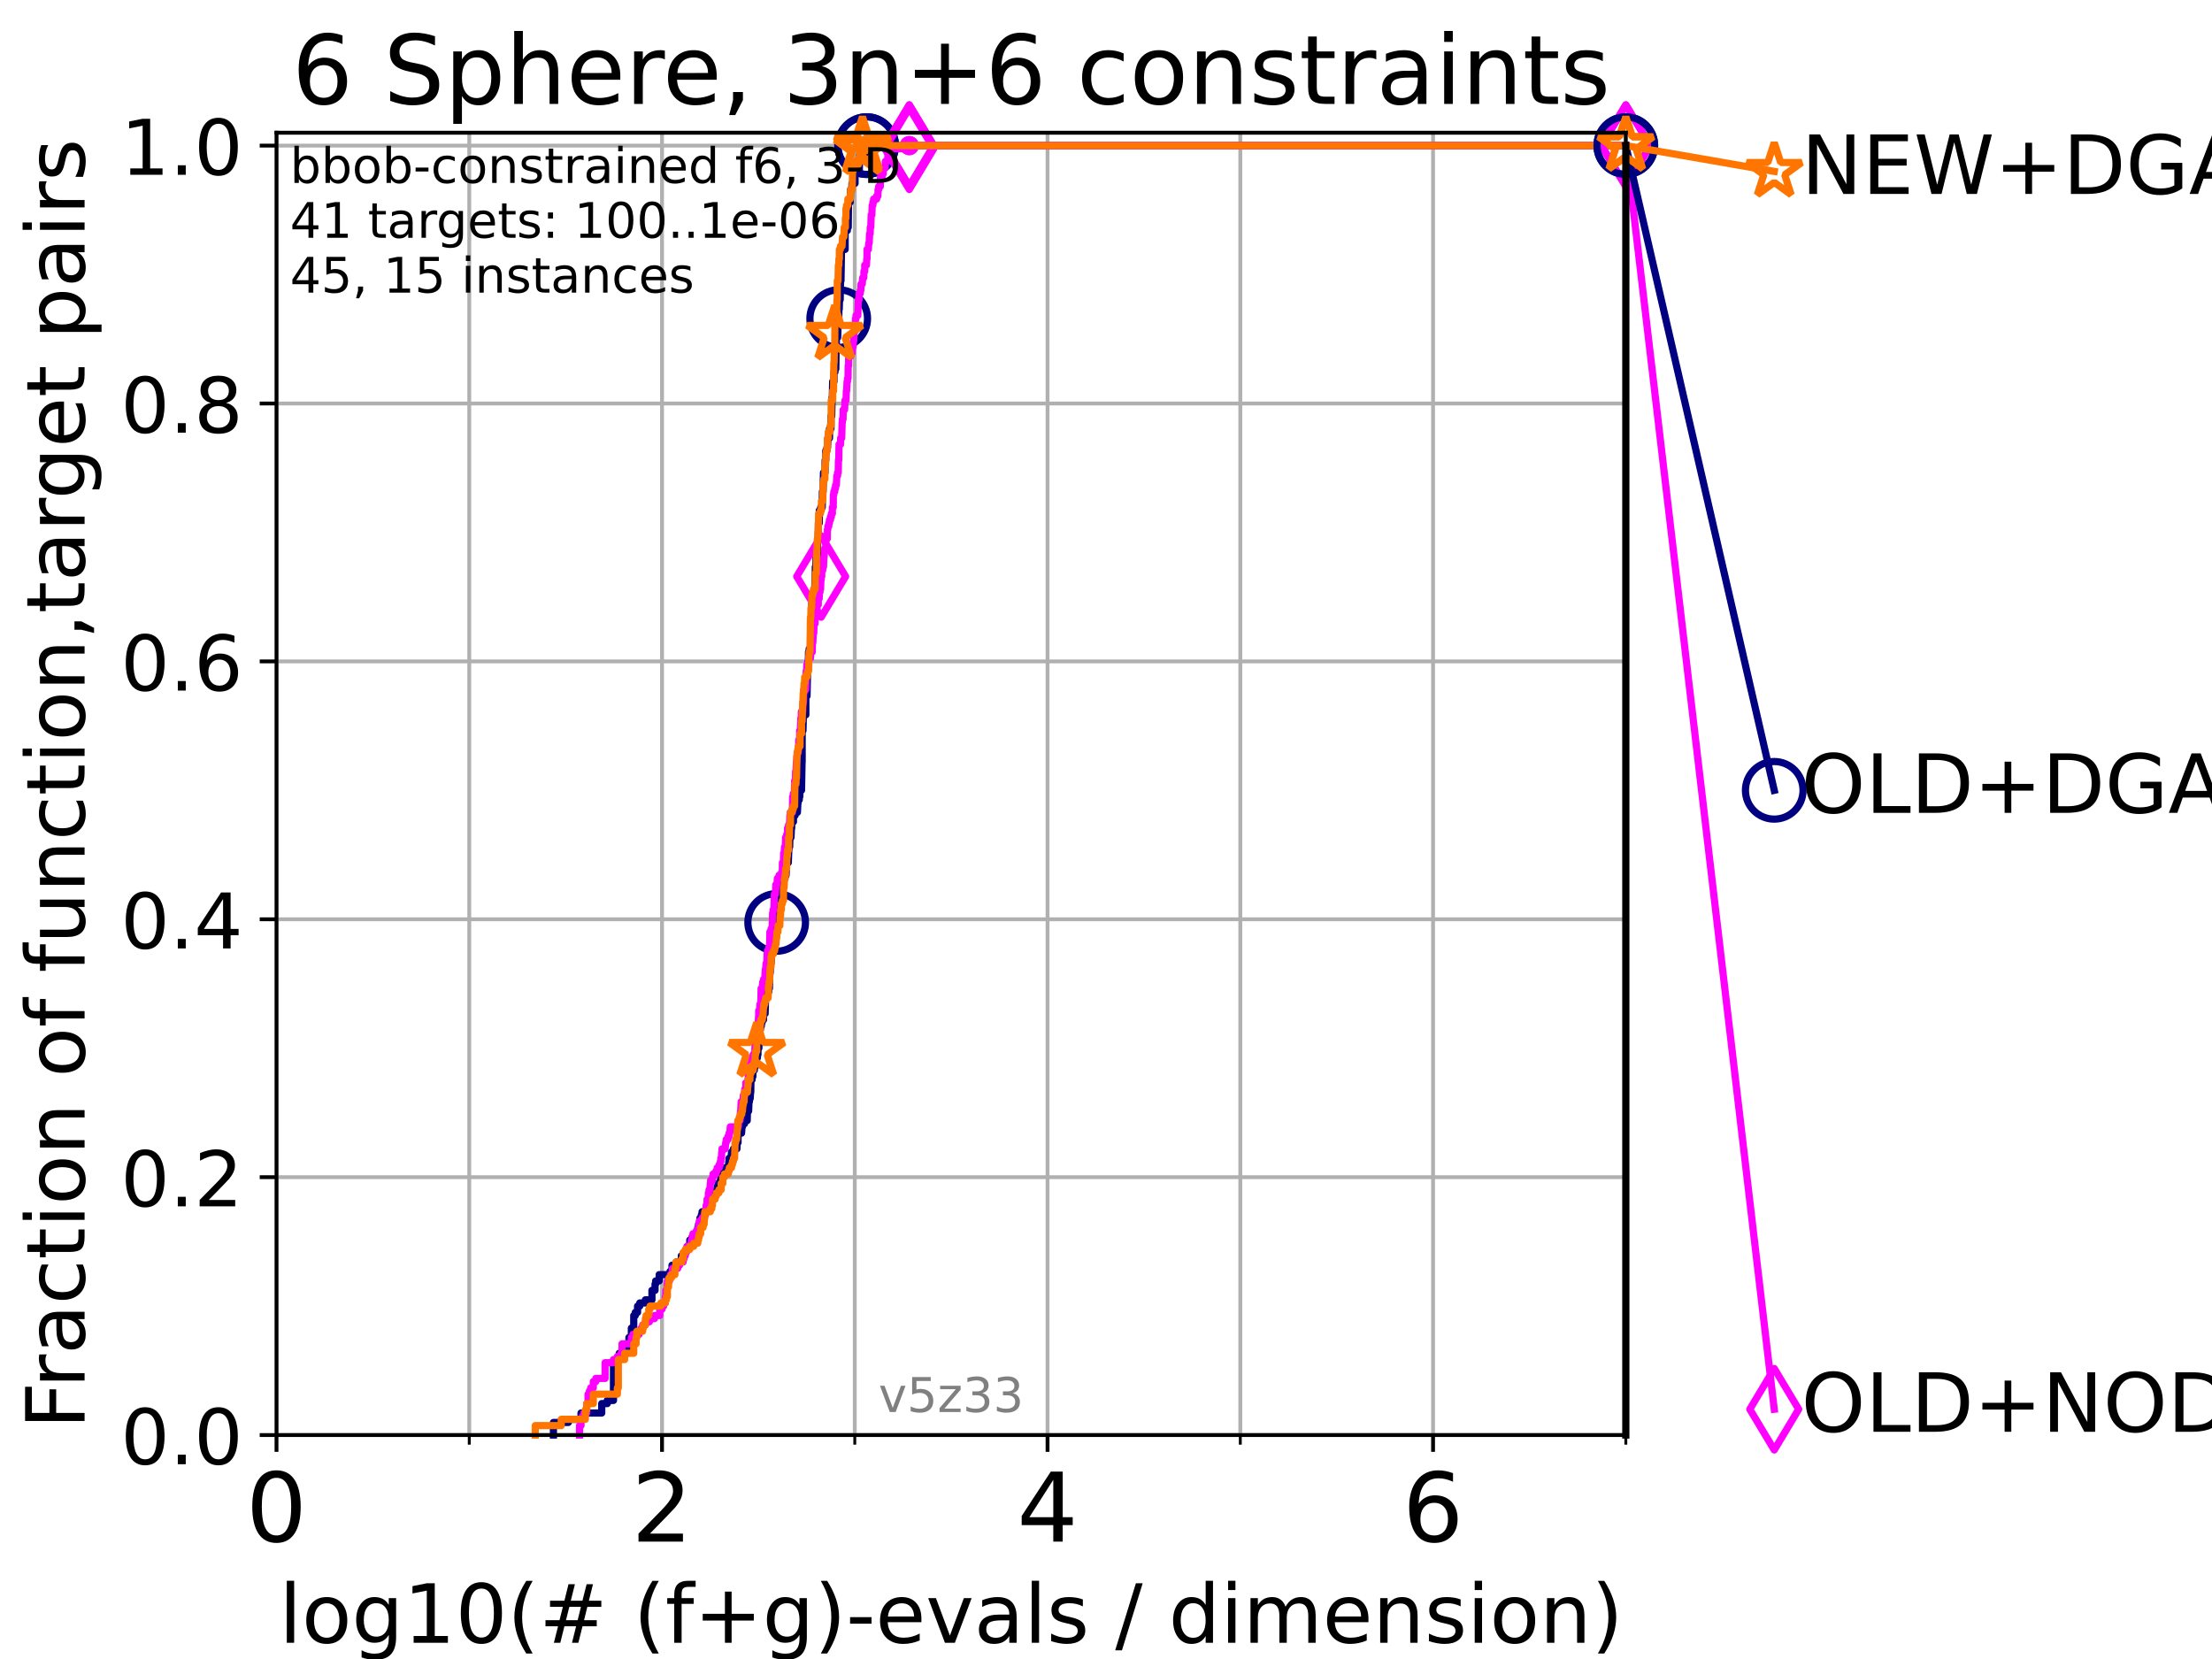 <?xml version="1.0" encoding="utf-8" standalone="no"?>
<!DOCTYPE svg PUBLIC "-//W3C//DTD SVG 1.1//EN"
  "http://www.w3.org/Graphics/SVG/1.1/DTD/svg11.dtd">
<!-- Created with matplotlib (https://matplotlib.org/) -->
<svg height="345.6pt" version="1.1" viewBox="0 0 460.8 345.6" width="460.8pt" xmlns="http://www.w3.org/2000/svg" xmlns:xlink="http://www.w3.org/1999/xlink">
 <defs>
  <style type="text/css">*{stroke-linecap:butt;stroke-linejoin:round;}</style>
 </defs>
 <g id="figure_1">
  <g id="patch_1">
   <path d="M 0 345.6 
L 460.8 345.6 
L 460.8 0 
L 0 0 
z
" style="fill:#ffffff;"/>
  </g>
  <g id="axes_1">
   <g id="patch_2">
    <path d="M 57.6 298.944 
L 338.688 298.944 
L 338.688 27.648 
L 57.6 27.648 
z
" style="fill:#ffffff;"/>
   </g>
   <g id="matplotlib.axis_1">
    <g id="xtick_1">
     <g id="line2d_1">
      <path clip-path="url(#p16e0df467e)" d="M 57.6 298.944 
L 57.6 27.648 
" style="fill:none;stroke:#b0b0b0;stroke-linecap:square;stroke-width:0.8;"/>
     </g>
     <g id="line2d_2">
      <defs>
       <path d="M 0 0 
L 0 3.5 
" id="md19a2b4140" style="stroke:#000000;stroke-width:0.8;"/>
      </defs>
      <g>
       <use style="stroke:#000000;stroke-width:0.8;" x="57.6" xlink:href="#md19a2b4140" y="298.944"/>
      </g>
     </g>
     <g id="text_1">
      <!-- 0 -->
      <g transform="translate(51.237 321.141)scale(0.2 -0.2)">
       <defs>
        <path d="M 31.781 66.406 
Q 24.172 66.406 20.328 58.906 
Q 16.5 51.422 16.5 36.375 
Q 16.5 21.391 20.328 13.891 
Q 24.172 6.391 31.781 6.391 
Q 39.453 6.391 43.281 13.891 
Q 47.125 21.391 47.125 36.375 
Q 47.125 51.422 43.281 58.906 
Q 39.453 66.406 31.781 66.406 
z
M 31.781 74.219 
Q 44.047 74.219 50.516 64.516 
Q 56.984 54.828 56.984 36.375 
Q 56.984 17.969 50.516 8.266 
Q 44.047 -1.422 31.781 -1.422 
Q 19.531 -1.422 13.062 8.266 
Q 6.594 17.969 6.594 36.375 
Q 6.594 54.828 13.062 64.516 
Q 19.531 74.219 31.781 74.219 
z
" id="DejaVuSans-48"/>
       </defs>
       <use xlink:href="#DejaVuSans-48"/>
      </g>
     </g>
    </g>
    <g id="xtick_2">
     <g id="line2d_3">
      <path clip-path="url(#p16e0df467e)" d="M 137.911 298.944 
L 137.911 27.648 
" style="fill:none;stroke:#b0b0b0;stroke-linecap:square;stroke-width:0.8;"/>
     </g>
     <g id="line2d_4">
      <g>
       <use style="stroke:#000000;stroke-width:0.8;" x="137.911" xlink:href="#md19a2b4140" y="298.944"/>
      </g>
     </g>
     <g id="text_2">
      <!-- 2 -->
      <g transform="translate(131.548 321.141)scale(0.2 -0.2)">
       <defs>
        <path d="M 19.188 8.297 
L 53.609 8.297 
L 53.609 0 
L 7.328 0 
L 7.328 8.297 
Q 12.938 14.109 22.625 23.891 
Q 32.328 33.688 34.812 36.531 
Q 39.547 41.844 41.422 45.531 
Q 43.312 49.219 43.312 52.781 
Q 43.312 58.594 39.234 62.25 
Q 35.156 65.922 28.609 65.922 
Q 23.969 65.922 18.812 64.312 
Q 13.672 62.703 7.812 59.422 
L 7.812 69.391 
Q 13.766 71.781 18.938 73 
Q 24.125 74.219 28.422 74.219 
Q 39.75 74.219 46.484 68.547 
Q 53.219 62.891 53.219 53.422 
Q 53.219 48.922 51.531 44.891 
Q 49.859 40.875 45.406 35.406 
Q 44.188 33.984 37.641 27.219 
Q 31.109 20.453 19.188 8.297 
z
" id="DejaVuSans-50"/>
       </defs>
       <use xlink:href="#DejaVuSans-50"/>
      </g>
     </g>
    </g>
    <g id="xtick_3">
     <g id="line2d_5">
      <path clip-path="url(#p16e0df467e)" d="M 218.222 298.944 
L 218.222 27.648 
" style="fill:none;stroke:#b0b0b0;stroke-linecap:square;stroke-width:0.8;"/>
     </g>
     <g id="line2d_6">
      <g>
       <use style="stroke:#000000;stroke-width:0.8;" x="218.222" xlink:href="#md19a2b4140" y="298.944"/>
      </g>
     </g>
     <g id="text_3">
      <!-- 4 -->
      <g transform="translate(211.859 321.141)scale(0.2 -0.2)">
       <defs>
        <path d="M 37.797 64.312 
L 12.891 25.391 
L 37.797 25.391 
z
M 35.203 72.906 
L 47.609 72.906 
L 47.609 25.391 
L 58.016 25.391 
L 58.016 17.188 
L 47.609 17.188 
L 47.609 0 
L 37.797 0 
L 37.797 17.188 
L 4.891 17.188 
L 4.891 26.703 
z
" id="DejaVuSans-52"/>
       </defs>
       <use xlink:href="#DejaVuSans-52"/>
      </g>
     </g>
    </g>
    <g id="xtick_4">
     <g id="line2d_7">
      <path clip-path="url(#p16e0df467e)" d="M 298.533 298.944 
L 298.533 27.648 
" style="fill:none;stroke:#b0b0b0;stroke-linecap:square;stroke-width:0.8;"/>
     </g>
     <g id="line2d_8">
      <g>
       <use style="stroke:#000000;stroke-width:0.8;" x="298.533" xlink:href="#md19a2b4140" y="298.944"/>
      </g>
     </g>
     <g id="text_4">
      <!-- 6 -->
      <g transform="translate(292.17 321.141)scale(0.2 -0.2)">
       <defs>
        <path d="M 33.016 40.375 
Q 26.375 40.375 22.484 35.828 
Q 18.609 31.297 18.609 23.391 
Q 18.609 15.531 22.484 10.953 
Q 26.375 6.391 33.016 6.391 
Q 39.656 6.391 43.531 10.953 
Q 47.406 15.531 47.406 23.391 
Q 47.406 31.297 43.531 35.828 
Q 39.656 40.375 33.016 40.375 
z
M 52.594 71.297 
L 52.594 62.312 
Q 48.875 64.062 45.094 64.984 
Q 41.312 65.922 37.594 65.922 
Q 27.828 65.922 22.672 59.328 
Q 17.531 52.734 16.797 39.406 
Q 19.672 43.656 24.016 45.922 
Q 28.375 48.188 33.594 48.188 
Q 44.578 48.188 50.953 41.516 
Q 57.328 34.859 57.328 23.391 
Q 57.328 12.156 50.688 5.359 
Q 44.047 -1.422 33.016 -1.422 
Q 20.359 -1.422 13.672 8.266 
Q 6.984 17.969 6.984 36.375 
Q 6.984 53.656 15.188 63.938 
Q 23.391 74.219 37.203 74.219 
Q 40.922 74.219 44.703 73.484 
Q 48.484 72.75 52.594 71.297 
z
" id="DejaVuSans-54"/>
       </defs>
       <use xlink:href="#DejaVuSans-54"/>
      </g>
     </g>
    </g>
    <g id="xtick_5">
     <g id="line2d_9">
      <path clip-path="url(#p16e0df467e)" d="M 97.755 298.944 
L 97.755 27.648 
" style="fill:none;stroke:#b0b0b0;stroke-linecap:square;stroke-width:0.8;"/>
     </g>
     <g id="line2d_10">
      <defs>
       <path d="M 0 0 
L 0 2 
" id="mb48ef45a70" style="stroke:#000000;stroke-width:0.6;"/>
      </defs>
      <g>
       <use style="stroke:#000000;stroke-width:0.6;" x="97.755" xlink:href="#mb48ef45a70" y="298.944"/>
      </g>
     </g>
    </g>
    <g id="xtick_6">
     <g id="line2d_11">
      <path clip-path="url(#p16e0df467e)" d="M 178.066 298.944 
L 178.066 27.648 
" style="fill:none;stroke:#b0b0b0;stroke-linecap:square;stroke-width:0.8;"/>
     </g>
     <g id="line2d_12">
      <g>
       <use style="stroke:#000000;stroke-width:0.6;" x="178.066" xlink:href="#mb48ef45a70" y="298.944"/>
      </g>
     </g>
    </g>
    <g id="xtick_7">
     <g id="line2d_13">
      <path clip-path="url(#p16e0df467e)" d="M 258.377 298.944 
L 258.377 27.648 
" style="fill:none;stroke:#b0b0b0;stroke-linecap:square;stroke-width:0.8;"/>
     </g>
     <g id="line2d_14">
      <g>
       <use style="stroke:#000000;stroke-width:0.6;" x="258.377" xlink:href="#mb48ef45a70" y="298.944"/>
      </g>
     </g>
    </g>
    <g id="xtick_8">
     <g id="line2d_15">
      <path clip-path="url(#p16e0df467e)" d="M 338.688 298.944 
L 338.688 27.648 
" style="fill:none;stroke:#b0b0b0;stroke-linecap:square;stroke-width:0.8;"/>
     </g>
     <g id="line2d_16">
      <g>
       <use style="stroke:#000000;stroke-width:0.6;" x="338.688" xlink:href="#mb48ef45a70" y="298.944"/>
      </g>
     </g>
    </g>
    <g id="text_5">
     <!-- log10(# (f+g)-evals / dimension) -->
     <g transform="translate(58.145 342.218)scale(0.17 -0.17)">
      <defs>
       <path d="M 9.422 75.984 
L 18.406 75.984 
L 18.406 0 
L 9.422 0 
z
" id="DejaVuSans-108"/>
       <path d="M 30.609 48.391 
Q 23.391 48.391 19.188 42.75 
Q 14.984 37.109 14.984 27.297 
Q 14.984 17.484 19.156 11.844 
Q 23.344 6.203 30.609 6.203 
Q 37.797 6.203 41.984 11.859 
Q 46.188 17.531 46.188 27.297 
Q 46.188 37.016 41.984 42.703 
Q 37.797 48.391 30.609 48.391 
z
M 30.609 56 
Q 42.328 56 49.016 48.375 
Q 55.719 40.766 55.719 27.297 
Q 55.719 13.875 49.016 6.219 
Q 42.328 -1.422 30.609 -1.422 
Q 18.844 -1.422 12.172 6.219 
Q 5.516 13.875 5.516 27.297 
Q 5.516 40.766 12.172 48.375 
Q 18.844 56 30.609 56 
z
" id="DejaVuSans-111"/>
       <path d="M 45.406 27.984 
Q 45.406 37.75 41.375 43.109 
Q 37.359 48.484 30.078 48.484 
Q 22.859 48.484 18.828 43.109 
Q 14.797 37.75 14.797 27.984 
Q 14.797 18.266 18.828 12.891 
Q 22.859 7.516 30.078 7.516 
Q 37.359 7.516 41.375 12.891 
Q 45.406 18.266 45.406 27.984 
z
M 54.391 6.781 
Q 54.391 -7.172 48.188 -13.984 
Q 42 -20.797 29.203 -20.797 
Q 24.469 -20.797 20.266 -20.094 
Q 16.062 -19.391 12.109 -17.922 
L 12.109 -9.188 
Q 16.062 -11.328 19.922 -12.344 
Q 23.781 -13.375 27.781 -13.375 
Q 36.625 -13.375 41.016 -8.766 
Q 45.406 -4.156 45.406 5.172 
L 45.406 9.625 
Q 42.625 4.781 38.281 2.391 
Q 33.938 0 27.875 0 
Q 17.828 0 11.672 7.656 
Q 5.516 15.328 5.516 27.984 
Q 5.516 40.672 11.672 48.328 
Q 17.828 56 27.875 56 
Q 33.938 56 38.281 53.609 
Q 42.625 51.219 45.406 46.391 
L 45.406 54.688 
L 54.391 54.688 
z
" id="DejaVuSans-103"/>
       <path d="M 12.406 8.297 
L 28.516 8.297 
L 28.516 63.922 
L 10.984 60.406 
L 10.984 69.391 
L 28.422 72.906 
L 38.281 72.906 
L 38.281 8.297 
L 54.391 8.297 
L 54.391 0 
L 12.406 0 
z
" id="DejaVuSans-49"/>
       <path d="M 31 75.875 
Q 24.469 64.656 21.281 53.656 
Q 18.109 42.672 18.109 31.391 
Q 18.109 20.125 21.312 9.062 
Q 24.516 -2 31 -13.188 
L 23.188 -13.188 
Q 15.875 -1.703 12.234 9.375 
Q 8.594 20.453 8.594 31.391 
Q 8.594 42.281 12.203 53.312 
Q 15.828 64.359 23.188 75.875 
z
" id="DejaVuSans-40"/>
       <path d="M 51.125 44 
L 36.922 44 
L 32.812 27.688 
L 47.125 27.688 
z
M 43.797 71.781 
L 38.719 51.516 
L 52.984 51.516 
L 58.109 71.781 
L 65.922 71.781 
L 60.891 51.516 
L 76.125 51.516 
L 76.125 44 
L 58.984 44 
L 54.984 27.688 
L 70.516 27.688 
L 70.516 20.219 
L 53.078 20.219 
L 48 0 
L 40.188 0 
L 45.219 20.219 
L 30.906 20.219 
L 25.875 0 
L 18.016 0 
L 23.094 20.219 
L 7.719 20.219 
L 7.719 27.688 
L 24.906 27.688 
L 29 44 
L 13.281 44 
L 13.281 51.516 
L 30.906 51.516 
L 35.891 71.781 
z
" id="DejaVuSans-35"/>
       <path id="DejaVuSans-32"/>
       <path d="M 37.109 75.984 
L 37.109 68.5 
L 28.516 68.5 
Q 23.688 68.5 21.797 66.547 
Q 19.922 64.594 19.922 59.516 
L 19.922 54.688 
L 34.719 54.688 
L 34.719 47.703 
L 19.922 47.703 
L 19.922 0 
L 10.891 0 
L 10.891 47.703 
L 2.297 47.703 
L 2.297 54.688 
L 10.891 54.688 
L 10.891 58.5 
Q 10.891 67.625 15.141 71.797 
Q 19.391 75.984 28.609 75.984 
z
" id="DejaVuSans-102"/>
       <path d="M 46 62.703 
L 46 35.5 
L 73.188 35.5 
L 73.188 27.203 
L 46 27.203 
L 46 0 
L 37.797 0 
L 37.797 27.203 
L 10.594 27.203 
L 10.594 35.5 
L 37.797 35.5 
L 37.797 62.703 
z
" id="DejaVuSans-43"/>
       <path d="M 8.016 75.875 
L 15.828 75.875 
Q 23.141 64.359 26.781 53.312 
Q 30.422 42.281 30.422 31.391 
Q 30.422 20.453 26.781 9.375 
Q 23.141 -1.703 15.828 -13.188 
L 8.016 -13.188 
Q 14.5 -2 17.703 9.062 
Q 20.906 20.125 20.906 31.391 
Q 20.906 42.672 17.703 53.656 
Q 14.5 64.656 8.016 75.875 
z
" id="DejaVuSans-41"/>
       <path d="M 4.891 31.391 
L 31.203 31.391 
L 31.203 23.391 
L 4.891 23.391 
z
" id="DejaVuSans-45"/>
       <path d="M 56.203 29.594 
L 56.203 25.203 
L 14.891 25.203 
Q 15.484 15.922 20.484 11.062 
Q 25.484 6.203 34.422 6.203 
Q 39.594 6.203 44.453 7.469 
Q 49.312 8.734 54.109 11.281 
L 54.109 2.781 
Q 49.266 0.734 44.188 -0.344 
Q 39.109 -1.422 33.891 -1.422 
Q 20.797 -1.422 13.156 6.188 
Q 5.516 13.812 5.516 26.812 
Q 5.516 40.234 12.766 48.109 
Q 20.016 56 32.328 56 
Q 43.359 56 49.781 48.891 
Q 56.203 41.797 56.203 29.594 
z
M 47.219 32.234 
Q 47.125 39.594 43.094 43.984 
Q 39.062 48.391 32.422 48.391 
Q 24.906 48.391 20.391 44.141 
Q 15.875 39.891 15.188 32.172 
z
" id="DejaVuSans-101"/>
       <path d="M 2.984 54.688 
L 12.5 54.688 
L 29.594 8.797 
L 46.688 54.688 
L 56.203 54.688 
L 35.688 0 
L 23.484 0 
z
" id="DejaVuSans-118"/>
       <path d="M 34.281 27.484 
Q 23.391 27.484 19.188 25 
Q 14.984 22.516 14.984 16.5 
Q 14.984 11.719 18.141 8.906 
Q 21.297 6.109 26.703 6.109 
Q 34.188 6.109 38.703 11.406 
Q 43.219 16.703 43.219 25.484 
L 43.219 27.484 
z
M 52.203 31.203 
L 52.203 0 
L 43.219 0 
L 43.219 8.297 
Q 40.141 3.328 35.547 0.953 
Q 30.953 -1.422 24.312 -1.422 
Q 15.922 -1.422 10.953 3.297 
Q 6 8.016 6 15.922 
Q 6 25.141 12.172 29.828 
Q 18.359 34.516 30.609 34.516 
L 43.219 34.516 
L 43.219 35.406 
Q 43.219 41.609 39.141 45 
Q 35.062 48.391 27.688 48.391 
Q 23 48.391 18.547 47.266 
Q 14.109 46.141 10.016 43.891 
L 10.016 52.203 
Q 14.938 54.109 19.578 55.047 
Q 24.219 56 28.609 56 
Q 40.484 56 46.344 49.844 
Q 52.203 43.703 52.203 31.203 
z
" id="DejaVuSans-97"/>
       <path d="M 44.281 53.078 
L 44.281 44.578 
Q 40.484 46.531 36.375 47.5 
Q 32.281 48.484 27.875 48.484 
Q 21.188 48.484 17.844 46.438 
Q 14.5 44.391 14.5 40.281 
Q 14.5 37.156 16.891 35.375 
Q 19.281 33.594 26.516 31.984 
L 29.594 31.297 
Q 39.156 29.25 43.188 25.516 
Q 47.219 21.781 47.219 15.094 
Q 47.219 7.469 41.188 3.016 
Q 35.156 -1.422 24.609 -1.422 
Q 20.219 -1.422 15.453 -0.562 
Q 10.688 0.297 5.422 2 
L 5.422 11.281 
Q 10.406 8.688 15.234 7.391 
Q 20.062 6.109 24.812 6.109 
Q 31.156 6.109 34.562 8.281 
Q 37.984 10.453 37.984 14.406 
Q 37.984 18.062 35.516 20.016 
Q 33.062 21.969 24.703 23.781 
L 21.578 24.516 
Q 13.234 26.266 9.516 29.906 
Q 5.812 33.547 5.812 39.891 
Q 5.812 47.609 11.281 51.797 
Q 16.75 56 26.812 56 
Q 31.781 56 36.172 55.266 
Q 40.578 54.547 44.281 53.078 
z
" id="DejaVuSans-115"/>
       <path d="M 25.391 72.906 
L 33.688 72.906 
L 8.297 -9.281 
L 0 -9.281 
z
" id="DejaVuSans-47"/>
       <path d="M 45.406 46.391 
L 45.406 75.984 
L 54.391 75.984 
L 54.391 0 
L 45.406 0 
L 45.406 8.203 
Q 42.578 3.328 38.25 0.953 
Q 33.938 -1.422 27.875 -1.422 
Q 17.969 -1.422 11.734 6.484 
Q 5.516 14.406 5.516 27.297 
Q 5.516 40.188 11.734 48.094 
Q 17.969 56 27.875 56 
Q 33.938 56 38.25 53.625 
Q 42.578 51.266 45.406 46.391 
z
M 14.797 27.297 
Q 14.797 17.391 18.875 11.75 
Q 22.953 6.109 30.078 6.109 
Q 37.203 6.109 41.297 11.75 
Q 45.406 17.391 45.406 27.297 
Q 45.406 37.203 41.297 42.844 
Q 37.203 48.484 30.078 48.484 
Q 22.953 48.484 18.875 42.844 
Q 14.797 37.203 14.797 27.297 
z
" id="DejaVuSans-100"/>
       <path d="M 9.422 54.688 
L 18.406 54.688 
L 18.406 0 
L 9.422 0 
z
M 9.422 75.984 
L 18.406 75.984 
L 18.406 64.594 
L 9.422 64.594 
z
" id="DejaVuSans-105"/>
       <path d="M 52 44.188 
Q 55.375 50.25 60.062 53.125 
Q 64.75 56 71.094 56 
Q 79.641 56 84.281 50.016 
Q 88.922 44.047 88.922 33.016 
L 88.922 0 
L 79.891 0 
L 79.891 32.719 
Q 79.891 40.578 77.094 44.375 
Q 74.312 48.188 68.609 48.188 
Q 61.625 48.188 57.562 43.547 
Q 53.516 38.922 53.516 30.906 
L 53.516 0 
L 44.484 0 
L 44.484 32.719 
Q 44.484 40.625 41.703 44.406 
Q 38.922 48.188 33.109 48.188 
Q 26.219 48.188 22.156 43.531 
Q 18.109 38.875 18.109 30.906 
L 18.109 0 
L 9.078 0 
L 9.078 54.688 
L 18.109 54.688 
L 18.109 46.188 
Q 21.188 51.219 25.484 53.609 
Q 29.781 56 35.688 56 
Q 41.656 56 45.828 52.969 
Q 50 49.953 52 44.188 
z
" id="DejaVuSans-109"/>
       <path d="M 54.891 33.016 
L 54.891 0 
L 45.906 0 
L 45.906 32.719 
Q 45.906 40.484 42.875 44.328 
Q 39.844 48.188 33.797 48.188 
Q 26.516 48.188 22.312 43.547 
Q 18.109 38.922 18.109 30.906 
L 18.109 0 
L 9.078 0 
L 9.078 54.688 
L 18.109 54.688 
L 18.109 46.188 
Q 21.344 51.125 25.703 53.562 
Q 30.078 56 35.797 56 
Q 45.219 56 50.047 50.172 
Q 54.891 44.344 54.891 33.016 
z
" id="DejaVuSans-110"/>
      </defs>
      <use xlink:href="#DejaVuSans-108"/>
      <use x="27.783" xlink:href="#DejaVuSans-111"/>
      <use x="88.965" xlink:href="#DejaVuSans-103"/>
      <use x="152.441" xlink:href="#DejaVuSans-49"/>
      <use x="216.064" xlink:href="#DejaVuSans-48"/>
      <use x="279.688" xlink:href="#DejaVuSans-40"/>
      <use x="318.701" xlink:href="#DejaVuSans-35"/>
      <use x="402.49" xlink:href="#DejaVuSans-32"/>
      <use x="434.277" xlink:href="#DejaVuSans-40"/>
      <use x="473.291" xlink:href="#DejaVuSans-102"/>
      <use x="508.496" xlink:href="#DejaVuSans-43"/>
      <use x="592.285" xlink:href="#DejaVuSans-103"/>
      <use x="655.762" xlink:href="#DejaVuSans-41"/>
      <use x="694.775" xlink:href="#DejaVuSans-45"/>
      <use x="730.859" xlink:href="#DejaVuSans-101"/>
      <use x="792.383" xlink:href="#DejaVuSans-118"/>
      <use x="851.562" xlink:href="#DejaVuSans-97"/>
      <use x="912.842" xlink:href="#DejaVuSans-108"/>
      <use x="940.625" xlink:href="#DejaVuSans-115"/>
      <use x="992.725" xlink:href="#DejaVuSans-32"/>
      <use x="1024.512" xlink:href="#DejaVuSans-47"/>
      <use x="1058.203" xlink:href="#DejaVuSans-32"/>
      <use x="1089.99" xlink:href="#DejaVuSans-100"/>
      <use x="1153.467" xlink:href="#DejaVuSans-105"/>
      <use x="1181.25" xlink:href="#DejaVuSans-109"/>
      <use x="1278.662" xlink:href="#DejaVuSans-101"/>
      <use x="1340.186" xlink:href="#DejaVuSans-110"/>
      <use x="1403.564" xlink:href="#DejaVuSans-115"/>
      <use x="1455.664" xlink:href="#DejaVuSans-105"/>
      <use x="1483.447" xlink:href="#DejaVuSans-111"/>
      <use x="1544.629" xlink:href="#DejaVuSans-110"/>
      <use x="1608.008" xlink:href="#DejaVuSans-41"/>
     </g>
    </g>
   </g>
   <g id="matplotlib.axis_2">
    <g id="ytick_1">
     <g id="line2d_17">
      <path clip-path="url(#p16e0df467e)" d="M 57.6 298.944 
L 338.688 298.944 
" style="fill:none;stroke:#b0b0b0;stroke-linecap:square;stroke-width:0.8;"/>
     </g>
     <g id="line2d_18">
      <defs>
       <path d="M 0 0 
L -3.5 0 
" id="m1f25573cd3" style="stroke:#000000;stroke-width:0.8;"/>
      </defs>
      <g>
       <use style="stroke:#000000;stroke-width:0.8;" x="57.6" xlink:href="#m1f25573cd3" y="298.944"/>
      </g>
     </g>
     <g id="text_6">
      <!-- 0.0 -->
      <g transform="translate(25.155 305.023)scale(0.16 -0.16)">
       <defs>
        <path d="M 10.688 12.406 
L 21 12.406 
L 21 0 
L 10.688 0 
z
" id="DejaVuSans-46"/>
       </defs>
       <use xlink:href="#DejaVuSans-48"/>
       <use x="63.623" xlink:href="#DejaVuSans-46"/>
       <use x="95.41" xlink:href="#DejaVuSans-48"/>
      </g>
     </g>
    </g>
    <g id="ytick_2">
     <g id="line2d_19">
      <path clip-path="url(#p16e0df467e)" d="M 57.6 245.222 
L 338.688 245.222 
" style="fill:none;stroke:#b0b0b0;stroke-linecap:square;stroke-width:0.8;"/>
     </g>
     <g id="line2d_20">
      <g>
       <use style="stroke:#000000;stroke-width:0.8;" x="57.6" xlink:href="#m1f25573cd3" y="245.222"/>
      </g>
     </g>
     <g id="text_7">
      <!-- 0.2 -->
      <g transform="translate(25.155 251.301)scale(0.16 -0.16)">
       <use xlink:href="#DejaVuSans-48"/>
       <use x="63.623" xlink:href="#DejaVuSans-46"/>
       <use x="95.41" xlink:href="#DejaVuSans-50"/>
      </g>
     </g>
    </g>
    <g id="ytick_3">
     <g id="line2d_21">
      <path clip-path="url(#p16e0df467e)" d="M 57.6 191.5 
L 338.688 191.5 
" style="fill:none;stroke:#b0b0b0;stroke-linecap:square;stroke-width:0.8;"/>
     </g>
     <g id="line2d_22">
      <g>
       <use style="stroke:#000000;stroke-width:0.8;" x="57.6" xlink:href="#m1f25573cd3" y="191.5"/>
      </g>
     </g>
     <g id="text_8">
      <!-- 0.4 -->
      <g transform="translate(25.155 197.579)scale(0.16 -0.16)">
       <use xlink:href="#DejaVuSans-48"/>
       <use x="63.623" xlink:href="#DejaVuSans-46"/>
       <use x="95.41" xlink:href="#DejaVuSans-52"/>
      </g>
     </g>
    </g>
    <g id="ytick_4">
     <g id="line2d_23">
      <path clip-path="url(#p16e0df467e)" d="M 57.6 137.778 
L 338.688 137.778 
" style="fill:none;stroke:#b0b0b0;stroke-linecap:square;stroke-width:0.8;"/>
     </g>
     <g id="line2d_24">
      <g>
       <use style="stroke:#000000;stroke-width:0.8;" x="57.6" xlink:href="#m1f25573cd3" y="137.778"/>
      </g>
     </g>
     <g id="text_9">
      <!-- 0.6 -->
      <g transform="translate(25.155 143.857)scale(0.16 -0.16)">
       <use xlink:href="#DejaVuSans-48"/>
       <use x="63.623" xlink:href="#DejaVuSans-46"/>
       <use x="95.41" xlink:href="#DejaVuSans-54"/>
      </g>
     </g>
    </g>
    <g id="ytick_5">
     <g id="line2d_25">
      <path clip-path="url(#p16e0df467e)" d="M 57.6 84.056 
L 338.688 84.056 
" style="fill:none;stroke:#b0b0b0;stroke-linecap:square;stroke-width:0.8;"/>
     </g>
     <g id="line2d_26">
      <g>
       <use style="stroke:#000000;stroke-width:0.8;" x="57.6" xlink:href="#m1f25573cd3" y="84.056"/>
      </g>
     </g>
     <g id="text_10">
      <!-- 0.8 -->
      <g transform="translate(25.155 90.135)scale(0.16 -0.16)">
       <defs>
        <path d="M 31.781 34.625 
Q 24.75 34.625 20.719 30.859 
Q 16.703 27.094 16.703 20.516 
Q 16.703 13.922 20.719 10.156 
Q 24.75 6.391 31.781 6.391 
Q 38.812 6.391 42.859 10.172 
Q 46.922 13.969 46.922 20.516 
Q 46.922 27.094 42.891 30.859 
Q 38.875 34.625 31.781 34.625 
z
M 21.922 38.812 
Q 15.578 40.375 12.031 44.719 
Q 8.5 49.078 8.5 55.328 
Q 8.5 64.062 14.719 69.141 
Q 20.953 74.219 31.781 74.219 
Q 42.672 74.219 48.875 69.141 
Q 55.078 64.062 55.078 55.328 
Q 55.078 49.078 51.531 44.719 
Q 48 40.375 41.703 38.812 
Q 48.828 37.156 52.797 32.312 
Q 56.781 27.484 56.781 20.516 
Q 56.781 9.906 50.312 4.234 
Q 43.844 -1.422 31.781 -1.422 
Q 19.734 -1.422 13.25 4.234 
Q 6.781 9.906 6.781 20.516 
Q 6.781 27.484 10.781 32.312 
Q 14.797 37.156 21.922 38.812 
z
M 18.312 54.391 
Q 18.312 48.734 21.844 45.562 
Q 25.391 42.391 31.781 42.391 
Q 38.141 42.391 41.719 45.562 
Q 45.312 48.734 45.312 54.391 
Q 45.312 60.062 41.719 63.234 
Q 38.141 66.406 31.781 66.406 
Q 25.391 66.406 21.844 63.234 
Q 18.312 60.062 18.312 54.391 
z
" id="DejaVuSans-56"/>
       </defs>
       <use xlink:href="#DejaVuSans-48"/>
       <use x="63.623" xlink:href="#DejaVuSans-46"/>
       <use x="95.41" xlink:href="#DejaVuSans-56"/>
      </g>
     </g>
    </g>
    <g id="ytick_6">
     <g id="line2d_27">
      <path clip-path="url(#p16e0df467e)" d="M 57.6 30.334 
L 338.688 30.334 
" style="fill:none;stroke:#b0b0b0;stroke-linecap:square;stroke-width:0.8;"/>
     </g>
     <g id="line2d_28">
      <g>
       <use style="stroke:#000000;stroke-width:0.8;" x="57.6" xlink:href="#m1f25573cd3" y="30.334"/>
      </g>
     </g>
     <g id="text_11">
      <!-- 1.0 -->
      <g transform="translate(25.155 36.413)scale(0.16 -0.16)">
       <use xlink:href="#DejaVuSans-49"/>
       <use x="63.623" xlink:href="#DejaVuSans-46"/>
       <use x="95.41" xlink:href="#DejaVuSans-48"/>
      </g>
     </g>
    </g>
    <g id="text_12">
     <!-- Fraction of function,target pairs -->
     <g transform="translate(17.62 297.681)rotate(-90)scale(0.17 -0.17)">
      <defs>
       <path d="M 9.812 72.906 
L 51.703 72.906 
L 51.703 64.594 
L 19.672 64.594 
L 19.672 43.109 
L 48.578 43.109 
L 48.578 34.812 
L 19.672 34.812 
L 19.672 0 
L 9.812 0 
z
" id="DejaVuSans-70"/>
       <path d="M 41.109 46.297 
Q 39.594 47.172 37.812 47.578 
Q 36.031 48 33.891 48 
Q 26.266 48 22.188 43.047 
Q 18.109 38.094 18.109 28.812 
L 18.109 0 
L 9.078 0 
L 9.078 54.688 
L 18.109 54.688 
L 18.109 46.188 
Q 20.953 51.172 25.484 53.578 
Q 30.031 56 36.531 56 
Q 37.453 56 38.578 55.875 
Q 39.703 55.766 41.062 55.516 
z
" id="DejaVuSans-114"/>
       <path d="M 48.781 52.594 
L 48.781 44.188 
Q 44.969 46.297 41.141 47.344 
Q 37.312 48.391 33.406 48.391 
Q 24.656 48.391 19.812 42.844 
Q 14.984 37.312 14.984 27.297 
Q 14.984 17.281 19.812 11.734 
Q 24.656 6.203 33.406 6.203 
Q 37.312 6.203 41.141 7.25 
Q 44.969 8.297 48.781 10.406 
L 48.781 2.094 
Q 45.016 0.344 40.984 -0.531 
Q 36.969 -1.422 32.422 -1.422 
Q 20.062 -1.422 12.781 6.344 
Q 5.516 14.109 5.516 27.297 
Q 5.516 40.672 12.859 48.328 
Q 20.219 56 33.016 56 
Q 37.156 56 41.109 55.141 
Q 45.062 54.297 48.781 52.594 
z
" id="DejaVuSans-99"/>
       <path d="M 18.312 70.219 
L 18.312 54.688 
L 36.812 54.688 
L 36.812 47.703 
L 18.312 47.703 
L 18.312 18.016 
Q 18.312 11.328 20.141 9.422 
Q 21.969 7.516 27.594 7.516 
L 36.812 7.516 
L 36.812 0 
L 27.594 0 
Q 17.188 0 13.234 3.875 
Q 9.281 7.766 9.281 18.016 
L 9.281 47.703 
L 2.688 47.703 
L 2.688 54.688 
L 9.281 54.688 
L 9.281 70.219 
z
" id="DejaVuSans-116"/>
       <path d="M 8.5 21.578 
L 8.5 54.688 
L 17.484 54.688 
L 17.484 21.922 
Q 17.484 14.156 20.5 10.266 
Q 23.531 6.391 29.594 6.391 
Q 36.859 6.391 41.078 11.031 
Q 45.312 15.672 45.312 23.688 
L 45.312 54.688 
L 54.297 54.688 
L 54.297 0 
L 45.312 0 
L 45.312 8.406 
Q 42.047 3.422 37.719 1 
Q 33.406 -1.422 27.688 -1.422 
Q 18.266 -1.422 13.375 4.438 
Q 8.5 10.297 8.5 21.578 
z
M 31.109 56 
z
" id="DejaVuSans-117"/>
       <path d="M 11.719 12.406 
L 22.016 12.406 
L 22.016 4 
L 14.016 -11.625 
L 7.719 -11.625 
L 11.719 4 
z
" id="DejaVuSans-44"/>
       <path d="M 18.109 8.203 
L 18.109 -20.797 
L 9.078 -20.797 
L 9.078 54.688 
L 18.109 54.688 
L 18.109 46.391 
Q 20.953 51.266 25.266 53.625 
Q 29.594 56 35.594 56 
Q 45.562 56 51.781 48.094 
Q 58.016 40.188 58.016 27.297 
Q 58.016 14.406 51.781 6.484 
Q 45.562 -1.422 35.594 -1.422 
Q 29.594 -1.422 25.266 0.953 
Q 20.953 3.328 18.109 8.203 
z
M 48.688 27.297 
Q 48.688 37.203 44.609 42.844 
Q 40.531 48.484 33.406 48.484 
Q 26.266 48.484 22.188 42.844 
Q 18.109 37.203 18.109 27.297 
Q 18.109 17.391 22.188 11.75 
Q 26.266 6.109 33.406 6.109 
Q 40.531 6.109 44.609 11.75 
Q 48.688 17.391 48.688 27.297 
z
" id="DejaVuSans-112"/>
      </defs>
      <use xlink:href="#DejaVuSans-70"/>
      <use x="50.27" xlink:href="#DejaVuSans-114"/>
      <use x="91.383" xlink:href="#DejaVuSans-97"/>
      <use x="152.662" xlink:href="#DejaVuSans-99"/>
      <use x="207.643" xlink:href="#DejaVuSans-116"/>
      <use x="246.852" xlink:href="#DejaVuSans-105"/>
      <use x="274.635" xlink:href="#DejaVuSans-111"/>
      <use x="335.816" xlink:href="#DejaVuSans-110"/>
      <use x="399.195" xlink:href="#DejaVuSans-32"/>
      <use x="430.982" xlink:href="#DejaVuSans-111"/>
      <use x="492.164" xlink:href="#DejaVuSans-102"/>
      <use x="527.369" xlink:href="#DejaVuSans-32"/>
      <use x="559.156" xlink:href="#DejaVuSans-102"/>
      <use x="594.361" xlink:href="#DejaVuSans-117"/>
      <use x="657.74" xlink:href="#DejaVuSans-110"/>
      <use x="721.119" xlink:href="#DejaVuSans-99"/>
      <use x="776.1" xlink:href="#DejaVuSans-116"/>
      <use x="815.309" xlink:href="#DejaVuSans-105"/>
      <use x="843.092" xlink:href="#DejaVuSans-111"/>
      <use x="904.273" xlink:href="#DejaVuSans-110"/>
      <use x="967.652" xlink:href="#DejaVuSans-44"/>
      <use x="999.439" xlink:href="#DejaVuSans-116"/>
      <use x="1038.648" xlink:href="#DejaVuSans-97"/>
      <use x="1099.928" xlink:href="#DejaVuSans-114"/>
      <use x="1139.291" xlink:href="#DejaVuSans-103"/>
      <use x="1202.768" xlink:href="#DejaVuSans-101"/>
      <use x="1264.291" xlink:href="#DejaVuSans-116"/>
      <use x="1303.5" xlink:href="#DejaVuSans-32"/>
      <use x="1335.287" xlink:href="#DejaVuSans-112"/>
      <use x="1398.764" xlink:href="#DejaVuSans-97"/>
      <use x="1460.043" xlink:href="#DejaVuSans-105"/>
      <use x="1487.826" xlink:href="#DejaVuSans-114"/>
      <use x="1528.939" xlink:href="#DejaVuSans-115"/>
     </g>
    </g>
   </g>
   <g id="line2d_29">
    <defs>
     <path d="M 0 1.5 
C 0.398 1.5 0.779 1.342 1.061 1.061 
C 1.342 0.779 1.5 0.398 1.5 0 
C 1.5 -0.398 1.342 -0.779 1.061 -1.061 
C 0.779 -1.342 0.398 -1.5 0 -1.5 
C -0.398 -1.5 -0.779 -1.342 -1.061 -1.061 
C -1.342 -0.779 -1.5 -0.398 -1.5 0 
C -1.5 0.398 -1.342 0.779 -1.061 1.061 
C -0.779 1.342 -0.398 1.5 0 1.5 
z
" id="m53d9dcac2e" style="stroke:#000080;"/>
    </defs>
    <g>
     <use style="fill:#000080;stroke:#000080;" x="180.534" xlink:href="#m53d9dcac2e" y="30.334"/>
     <use style="fill:#000080;stroke:#000080;" x="180.534" xlink:href="#m53d9dcac2e" y="30.334"/>
    </g>
   </g>
   <g id="line2d_30">
    <path d="M 115.291 298.944 
L 115.291 296.323 
L 118.4 296.323 
L 118.4 295.668 
L 121.037 295.668 
L 121.037 294.358 
L 125.352 294.358 
L 125.352 292.393 
L 126.507 292.393 
L 126.507 291.737 
L 127.799 291.737 
L 127.799 284.531 
L 128.611 284.531 
L 128.611 283.22 
L 129.002 283.22 
L 129.002 281.91 
L 130.665 281.91 
L 130.665 280.6 
L 131.013 280.6 
L 131.013 278.634 
L 131.524 278.634 
L 131.524 276.669 
L 132.02 276.669 
L 132.02 274.048 
L 132.343 274.048 
L 132.343 273.393 
L 132.816 273.393 
L 132.816 272.083 
L 133.277 272.083 
L 133.277 271.428 
L 134.45 271.428 
L 134.45 270.773 
L 135.813 270.773 
L 135.813 268.807 
L 136.457 268.807 
L 136.457 267.497 
L 136.583 267.497 
L 136.583 266.842 
L 137.32 266.842 
L 137.32 265.532 
L 139.573 265.532 
L 139.573 264.876 
L 139.991 264.876 
L 139.991 263.566 
L 140.896 263.566 
L 140.896 262.911 
L 141.941 262.911 
L 141.941 261.601 
L 142.397 261.601 
L 142.397 260.946 
L 142.928 260.946 
L 142.928 260.29 
L 143.187 260.29 
L 143.187 259.635 
L 143.695 259.635 
L 143.695 258.325 
L 144.189 258.325 
L 144.189 257.67 
L 144.826 257.67 
L 144.826 257.015 
L 145.136 257.015 
L 145.136 256.36 
L 145.365 256.36 
L 145.365 255.704 
L 145.516 255.704 
L 145.516 255.049 
L 145.814 255.049 
L 145.814 253.739 
L 146.107 253.739 
L 146.107 253.084 
L 146.252 253.084 
L 146.252 252.429 
L 147.165 252.429 
L 147.233 251.118 
L 148.097 251.118 
L 148.161 249.808 
L 148.858 249.808 
L 148.858 249.153 
L 148.982 249.153 
L 148.982 248.498 
L 149.287 248.498 
L 149.287 247.843 
L 149.408 247.843 
L 149.408 247.187 
L 149.587 247.187 
L 149.587 246.532 
L 150.057 246.532 
L 150.057 245.877 
L 150.172 245.877 
L 150.172 245.222 
L 150.401 245.222 
L 150.401 244.567 
L 150.571 244.567 
L 150.571 243.912 
L 151.124 243.912 
L 151.124 243.257 
L 151.714 243.257 
L 151.819 241.946 
L 151.871 241.946 
L 151.871 241.291 
L 152.284 241.291 
L 152.386 239.981 
L 152.786 239.981 
L 152.786 239.326 
L 153.514 239.326 
L 153.562 238.015 
L 153.75 238.015 
L 153.75 236.05 
L 154.485 236.05 
L 154.574 234.74 
L 154.663 234.74 
L 154.663 234.085 
L 155.103 234.085 
L 155.103 233.429 
L 155.658 233.429 
L 155.7 231.464 
L 155.95 231.464 
L 156.032 229.499 
L 156.114 229.499 
L 156.114 228.843 
L 156.277 228.843 
L 156.358 227.533 
L 156.398 227.533 
L 156.439 224.912 
L 156.678 224.912 
L 156.678 224.257 
L 156.836 224.257 
L 156.836 222.947 
L 157.147 222.947 
L 157.147 222.292 
L 157.301 222.292 
L 157.301 221.637 
L 157.453 221.637 
L 157.453 220.982 
L 157.604 220.982 
L 157.604 220.326 
L 157.791 220.326 
L 157.791 219.671 
L 157.902 219.671 
L 157.902 218.361 
L 158.086 218.361 
L 158.123 217.051 
L 158.268 217.051 
L 158.304 214.43 
L 158.412 214.43 
L 158.412 213.775 
L 158.591 213.775 
L 158.591 213.12 
L 158.732 213.12 
L 158.732 212.465 
L 159.046 212.465 
L 159.046 211.154 
L 159.389 211.154 
L 159.49 207.879 
L 159.591 207.879 
L 159.591 207.224 
L 159.725 207.224 
L 159.725 206.568 
L 160.152 206.568 
L 160.152 205.913 
L 160.282 205.913 
L 160.378 202.638 
L 160.442 202.638 
L 160.538 200.672 
L 160.633 200.672 
L 160.664 198.707 
L 160.884 198.707 
L 160.884 197.396 
L 161.131 197.396 
L 161.192 194.776 
L 161.253 194.776 
L 161.253 194.121 
L 161.466 194.121 
L 161.466 193.465 
L 161.615 193.465 
L 161.615 192.81 
L 161.794 192.81 
L 161.794 192.155 
L 162.087 192.155 
L 162.087 191.5 
L 162.26 191.5 
L 162.318 190.19 
L 162.489 190.19 
L 162.546 187.569 
L 162.715 187.569 
L 162.715 186.914 
L 162.993 186.914 
L 162.993 184.949 
L 163.24 184.949 
L 163.24 182.983 
L 163.536 182.983 
L 163.536 182.328 
L 163.749 182.328 
L 163.854 179.707 
L 164.218 179.707 
L 164.321 177.087 
L 164.346 177.087 
L 164.346 176.432 
L 164.499 176.432 
L 164.549 174.466 
L 164.775 174.466 
L 164.874 172.501 
L 164.924 172.501 
L 164.924 171.191 
L 165.291 171.191 
L 165.291 169.88 
L 165.626 169.88 
L 165.626 169.225 
L 166.117 169.225 
L 166.209 167.26 
L 166.255 167.26 
L 166.255 166.604 
L 166.505 166.604 
L 166.505 165.949 
L 166.618 165.949 
L 166.618 164.639 
L 166.973 164.639 
L 167.082 158.743 
L 167.104 158.743 
L 167.104 152.191 
L 167.277 152.191 
L 167.363 148.916 
L 167.871 148.916 
L 167.871 144.985 
L 168.12 144.985 
L 168.222 139.743 
L 168.304 139.743 
L 168.345 137.778 
L 168.426 137.778 
L 168.426 135.813 
L 168.567 135.813 
L 168.567 135.157 
L 168.865 135.157 
L 168.963 129.916 
L 169.08 129.916 
L 169.119 125.33 
L 169.293 125.33 
L 169.293 124.675 
L 169.446 124.675 
L 169.446 123.365 
L 169.73 123.365 
L 169.805 119.434 
L 169.842 119.434 
L 169.842 118.124 
L 169.953 118.124 
L 170.009 116.158 
L 170.265 116.158 
L 170.356 112.227 
L 170.446 112.227 
L 170.482 108.952 
L 170.678 108.952 
L 170.678 106.331 
L 170.978 106.331 
L 170.978 105.676 
L 171.289 105.676 
L 171.324 102.4 
L 171.46 102.4 
L 171.545 98.469 
L 171.863 98.469 
L 171.896 95.849 
L 172.028 95.849 
L 172.028 93.883 
L 172.273 93.883 
L 172.273 93.228 
L 172.386 93.228 
L 172.466 91.263 
L 172.8 91.263 
L 172.8 89.297 
L 173.111 89.297 
L 173.111 86.677 
L 173.265 86.677 
L 173.341 82.746 
L 173.387 82.746 
L 173.463 79.47 
L 173.733 79.47 
L 173.733 77.505 
L 173.941 77.505 
L 173.941 76.849 
L 174.117 76.849 
L 174.189 71.608 
L 174.233 71.608 
L 174.233 70.298 
L 174.506 70.298 
L 174.591 67.677 
L 174.719 67.677 
L 174.761 64.402 
L 174.831 64.402 
L 174.887 62.436 
L 175.026 62.436 
L 175.095 58.505 
L 175.191 58.505 
L 175.3 51.954 
L 176.06 51.954 
L 176.06 48.023 
L 176.511 48.023 
L 176.511 47.368 
L 176.7 47.368 
L 176.763 42.127 
L 177.11 42.127 
L 177.184 39.506 
L 177.451 39.506 
L 177.475 38.196 
L 178.124 38.196 
L 178.124 36.23 
L 178.274 36.23 
L 178.274 35.575 
L 179.006 35.575 
L 179.093 32.3 
L 180.043 32.3 
L 180.043 30.989 
L 180.534 30.989 
L 180.534 30.334 
L 338.688 30.334 
L 338.688 30.334 
" style="fill:none;stroke:#000080;stroke-linecap:square;stroke-width:1.5;"/>
   </g>
   <g id="line2d_31">
    <defs>
     <path d="M 0 6 
C 1.591 6 3.117 5.368 4.243 4.243 
C 5.368 3.117 6 1.591 6 0 
C 6 -1.591 5.368 -3.117 4.243 -4.243 
C 3.117 -5.368 1.591 -6 0 -6 
C -1.591 -6 -3.117 -5.368 -4.243 -4.243 
C -5.368 -3.117 -6 -1.591 -6 0 
C -6 1.591 -5.368 3.117 -4.243 4.243 
C -3.117 5.368 -1.591 6 0 6 
z
" id="m6036001cb4" style="stroke:#000080;stroke-width:1.5;"/>
    </defs>
    <g>
     <use style="fill-opacity:0;stroke:#000080;stroke-width:1.5;" x="161.794" xlink:href="#m6036001cb4" y="192.155"/>
     <use style="fill-opacity:0;stroke:#000080;stroke-width:1.5;" x="174.719" xlink:href="#m6036001cb4" y="66.367"/>
     <use style="fill-opacity:0;stroke:#000080;stroke-width:1.5;" x="180.534" xlink:href="#m6036001cb4" y="30.334"/>
     <use style="fill-opacity:0;stroke:#000080;stroke-width:1.5;" x="180.534" xlink:href="#m6036001cb4" y="30.334"/>
     <use style="fill-opacity:0;stroke:#000080;stroke-width:1.5;" x="338.688" xlink:href="#m6036001cb4" y="30.334"/>
    </g>
   </g>
   <g id="line2d_32">
    <path style="fill:none;stroke:#000080;stroke-linecap:square;stroke-width:1.5;"/>
    <g/>
   </g>
   <g id="line2d_33">
    <defs>
     <path d="M 0 1.5 
C 0.398 1.5 0.779 1.342 1.061 1.061 
C 1.342 0.779 1.5 0.398 1.5 0 
C 1.5 -0.398 1.342 -0.779 1.061 -1.061 
C 0.779 -1.342 0.398 -1.5 0 -1.5 
C -0.398 -1.5 -0.779 -1.342 -1.061 -1.061 
C -1.342 -0.779 -1.5 -0.398 -1.5 0 
C -1.5 0.398 -1.342 0.779 -1.061 1.061 
C -0.779 1.342 -0.398 1.5 0 1.5 
z
" id="md06454732b" style="stroke:#ff00ff;"/>
    </defs>
    <g>
     <use style="fill:#ff00ff;stroke:#ff00ff;" x="189.424" xlink:href="#md06454732b" y="30.334"/>
     <use style="fill:#ff00ff;stroke:#ff00ff;" x="189.424" xlink:href="#md06454732b" y="30.334"/>
    </g>
   </g>
   <g id="line2d_34">
    <path d="M 120.728 298.944 
L 120.728 296.979 
L 121.037 296.979 
L 121.037 295.668 
L 121.34 295.668 
L 121.34 295.013 
L 121.638 295.013 
L 121.638 294.358 
L 122.22 294.358 
L 122.22 292.393 
L 122.503 292.393 
L 122.503 290.427 
L 122.782 290.427 
L 122.782 289.772 
L 123.057 289.772 
L 123.057 289.117 
L 123.594 289.117 
L 123.594 287.807 
L 124.114 287.807 
L 124.114 287.151 
L 126.054 287.151 
L 126.054 283.876 
L 127.799 283.876 
L 127.799 283.22 
L 128.611 283.22 
L 128.611 282.565 
L 129.386 282.565 
L 129.386 281.91 
L 129.574 281.91 
L 129.574 279.945 
L 131.524 279.945 
L 131.524 278.634 
L 131.856 278.634 
L 131.856 277.979 
L 133.125 277.979 
L 133.125 277.324 
L 133.578 277.324 
L 133.578 276.669 
L 133.873 276.669 
L 133.873 276.014 
L 134.45 276.014 
L 134.45 275.359 
L 135.281 275.359 
L 135.281 274.704 
L 136.33 274.704 
L 136.33 274.048 
L 137.439 274.048 
L 137.439 272.738 
L 137.911 272.738 
L 137.911 272.083 
L 138.256 272.083 
L 138.256 271.428 
L 138.595 271.428 
L 138.595 270.118 
L 138.706 270.118 
L 138.706 268.807 
L 138.927 268.807 
L 139.036 266.842 
L 139.467 266.842 
L 139.467 266.187 
L 139.678 266.187 
L 139.678 265.532 
L 139.991 265.532 
L 140.094 264.221 
L 141.187 264.221 
L 141.187 263.566 
L 141.568 263.566 
L 141.568 262.911 
L 142.307 262.911 
L 142.307 262.256 
L 142.486 262.256 
L 142.486 261.601 
L 142.753 261.601 
L 142.753 260.946 
L 142.928 260.946 
L 142.928 260.29 
L 143.101 260.29 
L 143.101 259.635 
L 143.944 259.635 
L 144.026 258.325 
L 144.189 258.325 
L 144.189 257.67 
L 144.351 257.67 
L 144.351 257.015 
L 145.136 257.015 
L 145.136 256.36 
L 145.441 256.36 
L 145.441 255.704 
L 145.591 255.704 
L 145.666 254.394 
L 146.252 254.394 
L 146.252 253.739 
L 146.679 253.739 
L 146.679 253.084 
L 146.958 253.084 
L 147.027 251.773 
L 147.096 251.773 
L 147.096 251.118 
L 147.233 251.118 
L 147.301 249.808 
L 147.57 249.808 
L 147.57 248.498 
L 147.703 248.498 
L 147.703 247.843 
L 147.901 247.843 
L 147.967 246.532 
L 148.032 246.532 
L 148.032 245.877 
L 148.418 245.877 
L 148.418 245.222 
L 148.545 245.222 
L 148.545 244.567 
L 149.165 244.567 
L 149.165 243.912 
L 149.408 243.912 
L 149.408 243.257 
L 149.824 243.257 
L 149.824 242.601 
L 150.057 242.601 
L 150.057 241.946 
L 150.172 241.946 
L 150.172 241.291 
L 150.287 241.291 
L 150.344 239.981 
L 150.401 239.981 
L 150.401 239.326 
L 151.07 239.326 
L 151.179 238.015 
L 151.287 238.015 
L 151.287 237.36 
L 151.661 237.36 
L 151.661 236.705 
L 151.871 236.705 
L 151.871 236.05 
L 152.027 236.05 
L 152.13 234.74 
L 153.797 234.74 
L 153.89 233.429 
L 154.167 233.429 
L 154.258 231.464 
L 154.304 231.464 
L 154.395 229.499 
L 154.796 229.499 
L 154.841 228.188 
L 155.146 228.188 
L 155.146 226.878 
L 155.361 226.878 
L 155.361 225.568 
L 155.825 225.568 
L 155.908 223.602 
L 156.155 223.602 
L 156.155 222.947 
L 156.358 222.947 
L 156.358 221.637 
L 156.519 221.637 
L 156.519 220.326 
L 156.914 220.326 
L 156.914 219.671 
L 157.224 219.671 
L 157.301 217.051 
L 157.415 217.051 
L 157.415 216.396 
L 157.604 216.396 
L 157.679 214.43 
L 157.902 214.43 
L 158.013 211.81 
L 158.049 211.81 
L 158.049 210.499 
L 158.268 210.499 
L 158.304 209.189 
L 158.484 209.189 
L 158.555 205.913 
L 158.802 205.913 
L 158.872 204.603 
L 159.081 204.603 
L 159.081 203.948 
L 159.321 203.948 
L 159.423 201.982 
L 159.49 201.982 
L 159.591 200.672 
L 159.758 200.672 
L 159.791 198.707 
L 159.891 198.707 
L 159.891 198.052 
L 160.152 198.052 
L 160.152 197.396 
L 160.314 197.396 
L 160.378 194.121 
L 160.633 194.121 
L 160.633 193.465 
L 160.852 193.465 
L 160.946 190.19 
L 161.039 190.19 
L 161.039 189.535 
L 161.223 189.535 
L 161.314 186.259 
L 161.556 186.259 
L 161.615 184.293 
L 161.853 184.293 
L 161.941 182.983 
L 162.289 182.983 
L 162.289 182.328 
L 162.827 182.328 
L 162.827 181.673 
L 162.965 181.673 
L 162.993 179.707 
L 163.212 179.707 
L 163.24 177.742 
L 163.348 177.742 
L 163.429 176.432 
L 163.59 176.432 
L 163.643 174.466 
L 163.881 174.466 
L 163.881 173.811 
L 164.063 173.811 
L 164.063 172.501 
L 164.27 172.501 
L 164.27 171.846 
L 164.474 171.846 
L 164.549 169.88 
L 164.625 169.88 
L 164.625 169.225 
L 165.072 169.225 
L 165.12 165.949 
L 165.266 165.949 
L 165.266 165.294 
L 165.483 165.294 
L 165.531 162.674 
L 165.697 162.674 
L 165.744 160.708 
L 165.815 160.708 
L 165.908 158.743 
L 165.932 158.743 
L 166.025 157.432 
L 166.071 157.432 
L 166.071 156.777 
L 166.278 156.777 
L 166.346 155.467 
L 166.392 155.467 
L 166.392 154.157 
L 166.573 154.157 
L 166.573 152.191 
L 166.729 152.191 
L 166.84 149.571 
L 166.929 149.571 
L 166.929 148.26 
L 167.212 148.26 
L 167.256 146.295 
L 167.385 146.295 
L 167.428 143.674 
L 167.871 143.674 
L 167.955 139.743 
L 168.038 139.743 
L 168.079 138.433 
L 168.385 138.433 
L 168.406 137.123 
L 168.845 137.123 
L 168.904 135.813 
L 169.216 135.813 
L 169.235 133.847 
L 169.331 133.847 
L 169.427 131.882 
L 169.522 131.882 
L 169.579 129.916 
L 169.786 129.916 
L 169.823 128.606 
L 170.064 128.606 
L 170.064 127.296 
L 170.192 127.296 
L 170.192 125.985 
L 170.464 125.985 
L 170.464 124.675 
L 170.661 124.675 
L 170.678 123.365 
L 170.82 123.365 
L 170.82 122.71 
L 170.943 122.71 
L 171.013 120.744 
L 171.065 120.744 
L 171.065 120.089 
L 171.186 120.089 
L 171.186 118.779 
L 171.392 118.779 
L 171.392 118.124 
L 171.545 118.124 
L 171.629 116.158 
L 171.662 116.158 
L 171.763 114.848 
L 171.813 114.848 
L 171.813 114.193 
L 172.044 114.193 
L 172.044 112.227 
L 172.337 112.227 
L 172.37 110.262 
L 172.45 110.262 
L 172.45 109.607 
L 172.657 109.607 
L 172.657 108.952 
L 172.784 108.952 
L 172.784 108.296 
L 173.003 108.296 
L 173.003 107.641 
L 173.188 107.641 
L 173.188 106.986 
L 173.402 106.986 
L 173.402 105.676 
L 173.584 105.676 
L 173.599 103.055 
L 173.703 103.055 
L 173.703 102.4 
L 173.896 102.4 
L 173.896 101.745 
L 174.058 101.745 
L 174.058 101.09 
L 174.218 101.09 
L 174.32 99.124 
L 174.477 99.124 
L 174.477 98.469 
L 174.62 98.469 
L 174.662 95.849 
L 174.733 95.849 
L 174.789 92.573 
L 175.109 92.573 
L 175.122 91.263 
L 175.341 91.263 
L 175.436 87.987 
L 175.477 87.987 
L 175.477 87.332 
L 175.624 87.332 
L 175.651 85.366 
L 175.942 85.366 
L 176.034 83.401 
L 176.255 83.401 
L 176.306 81.435 
L 176.37 81.435 
L 176.46 79.47 
L 176.549 79.47 
L 176.549 78.815 
L 176.663 78.815 
L 176.688 76.194 
L 176.776 76.194 
L 176.788 74.229 
L 177.208 74.229 
L 177.208 73.574 
L 177.511 73.574 
L 177.559 72.263 
L 177.714 72.263 
L 177.797 70.953 
L 177.844 70.953 
L 177.926 68.988 
L 178.124 68.988 
L 178.205 66.367 
L 178.32 66.367 
L 178.32 65.712 
L 178.694 65.712 
L 178.795 62.436 
L 178.961 62.436 
L 178.961 61.126 
L 179.214 61.126 
L 179.214 60.471 
L 179.333 60.471 
L 179.365 59.161 
L 179.622 59.161 
L 179.718 57.85 
L 179.949 57.85 
L 179.97 56.54 
L 180.136 56.54 
L 180.136 55.23 
L 180.494 55.23 
L 180.554 53.919 
L 180.614 53.919 
L 180.614 51.954 
L 180.894 51.954 
L 180.972 50.644 
L 181.071 50.644 
L 181.149 48.678 
L 181.265 48.678 
L 181.285 47.368 
L 181.4 47.368 
L 181.486 44.747 
L 181.629 44.747 
L 181.686 42.782 
L 181.836 42.782 
L 181.836 42.127 
L 181.986 42.127 
L 181.986 41.472 
L 182.624 41.472 
L 182.624 40.816 
L 182.89 40.816 
L 182.908 39.506 
L 183.04 39.506 
L 183.04 38.851 
L 183.386 38.851 
L 183.403 36.886 
L 183.742 36.886 
L 183.742 36.23 
L 183.984 36.23 
L 184.058 34.92 
L 184.417 34.92 
L 184.442 33.61 
L 184.903 33.61 
L 185.005 31.644 
L 185.452 31.644 
L 185.452 30.989 
L 189.424 30.989 
L 189.424 30.334 
L 338.688 30.334 
L 338.688 30.334 
" style="fill:none;stroke:#ff00ff;stroke-linecap:square;stroke-width:1.5;"/>
   </g>
   <g id="line2d_35">
    <defs>
     <path d="M -0 8.485 
L 5.091 0 
L 0 -8.485 
L -5.091 -0 
z
" id="ma9269c2089" style="stroke:#ff00ff;stroke-linejoin:miter;stroke-width:1.5;"/>
    </defs>
    <g>
     <use style="fill-opacity:0;stroke:#ff00ff;stroke-linejoin:miter;stroke-width:1.5;" x="171.065" xlink:href="#ma9269c2089" y="120.089"/>
     <use style="fill-opacity:0;stroke:#ff00ff;stroke-linejoin:miter;stroke-width:1.5;" x="189.424" xlink:href="#ma9269c2089" y="30.989"/>
     <use style="fill-opacity:0;stroke:#ff00ff;stroke-linejoin:miter;stroke-width:1.5;" x="189.424" xlink:href="#ma9269c2089" y="30.334"/>
     <use style="fill-opacity:0;stroke:#ff00ff;stroke-linejoin:miter;stroke-width:1.5;" x="189.424" xlink:href="#ma9269c2089" y="30.334"/>
     <use style="fill-opacity:0;stroke:#ff00ff;stroke-linejoin:miter;stroke-width:1.5;" x="338.688" xlink:href="#ma9269c2089" y="30.334"/>
    </g>
   </g>
   <g id="line2d_36">
    <path style="fill:none;stroke:#ff00ff;stroke-linecap:square;stroke-width:1.5;"/>
    <g/>
   </g>
   <g id="line2d_37">
    <defs>
     <path d="M 0 1.5 
C 0.398 1.5 0.779 1.342 1.061 1.061 
C 1.342 0.779 1.5 0.398 1.5 0 
C 1.5 -0.398 1.342 -0.779 1.061 -1.061 
C 0.779 -1.342 0.398 -1.5 0 -1.5 
C -0.398 -1.5 -0.779 -1.342 -1.061 -1.061 
C -1.342 -0.779 -1.5 -0.398 -1.5 0 
C -1.5 0.398 -1.342 0.779 -1.061 1.061 
C -0.779 1.342 -0.398 1.5 0 1.5 
z
" id="m17c23f73e6" style="stroke:#ff7500;"/>
    </defs>
    <g>
     <use style="fill:#ff7500;stroke:#ff7500;" x="179.665" xlink:href="#m17c23f73e6" y="30.334"/>
     <use style="fill:#ff7500;stroke:#ff7500;" x="179.665" xlink:href="#m17c23f73e6" y="30.334"/>
    </g>
   </g>
   <g id="line2d_38">
    <path d="M 111.506 298.944 
L 111.506 296.979 
L 116.914 296.979 
L 116.914 295.668 
L 121.931 295.668 
L 121.931 293.703 
L 122.22 293.703 
L 122.22 292.393 
L 123.594 292.393 
L 123.594 290.427 
L 128.611 290.427 
L 128.611 289.117 
L 128.808 289.117 
L 128.808 283.22 
L 130.128 283.22 
L 130.128 281.91 
L 132.02 281.91 
L 132.02 279.945 
L 132.502 279.945 
L 132.502 278.634 
L 132.66 278.634 
L 132.66 277.324 
L 133.873 277.324 
L 133.873 276.669 
L 134.019 276.669 
L 134.019 276.014 
L 134.45 276.014 
L 134.45 274.704 
L 134.591 274.704 
L 134.591 274.048 
L 135.145 274.048 
L 135.145 272.738 
L 135.415 272.738 
L 135.415 272.083 
L 137.677 272.083 
L 137.677 271.428 
L 138.595 271.428 
L 138.595 270.773 
L 138.817 270.773 
L 138.817 270.118 
L 139.036 270.118 
L 139.036 268.152 
L 139.253 268.152 
L 139.36 266.187 
L 139.887 266.187 
L 139.887 265.532 
L 140.599 265.532 
L 140.599 264.221 
L 140.797 264.221 
L 140.797 262.911 
L 142.033 262.911 
L 142.033 262.256 
L 142.307 262.256 
L 142.307 260.946 
L 142.753 260.946 
L 142.753 260.29 
L 143.695 260.29 
L 143.695 259.635 
L 144.511 259.635 
L 144.511 258.98 
L 145.365 258.98 
L 145.365 258.325 
L 145.516 258.325 
L 145.516 257.67 
L 145.666 257.67 
L 145.666 257.015 
L 145.961 257.015 
L 145.961 255.704 
L 146.467 255.704 
L 146.467 255.049 
L 146.679 255.049 
L 146.749 253.739 
L 146.819 253.739 
L 146.819 252.429 
L 147.967 252.429 
L 147.967 251.773 
L 148.29 251.773 
L 148.29 251.118 
L 148.418 251.118 
L 148.418 249.808 
L 148.982 249.808 
L 148.982 249.153 
L 149.226 249.153 
L 149.226 248.498 
L 149.765 248.498 
L 149.765 247.843 
L 150.23 247.843 
L 150.23 246.532 
L 150.571 246.532 
L 150.571 245.222 
L 150.905 245.222 
L 150.905 244.567 
L 151.714 244.567 
L 151.714 243.912 
L 151.923 243.912 
L 151.923 243.257 
L 152.386 243.257 
L 152.386 242.601 
L 152.587 242.601 
L 152.587 241.946 
L 152.786 241.946 
L 152.786 241.291 
L 153.032 241.291 
L 153.13 238.015 
L 153.227 238.015 
L 153.227 237.36 
L 153.467 237.36 
L 153.562 235.395 
L 153.609 235.395 
L 153.703 233.429 
L 153.983 233.429 
L 153.983 232.774 
L 154.213 232.774 
L 154.213 232.119 
L 154.53 232.119 
L 154.53 231.464 
L 154.663 231.464 
L 154.752 230.154 
L 154.841 230.154 
L 154.841 229.499 
L 155.016 229.499 
L 155.059 227.533 
L 155.7 227.533 
L 155.783 226.223 
L 155.825 226.223 
L 155.825 224.912 
L 156.236 224.912 
L 156.236 223.602 
L 156.439 223.602 
L 156.439 222.947 
L 156.914 222.947 
L 156.914 222.292 
L 157.031 222.292 
L 157.031 221.637 
L 157.147 221.637 
L 157.147 220.982 
L 157.301 220.982 
L 157.339 219.671 
L 157.415 219.671 
L 157.415 219.016 
L 157.642 219.016 
L 157.642 217.051 
L 157.865 217.051 
L 157.902 215.74 
L 158.304 215.74 
L 158.412 213.12 
L 158.484 213.12 
L 158.484 212.465 
L 158.802 212.465 
L 158.802 211.81 
L 158.942 211.81 
L 159.046 209.844 
L 159.115 209.844 
L 159.115 209.189 
L 159.321 209.189 
L 159.321 208.534 
L 159.49 208.534 
L 159.49 207.879 
L 160.022 207.879 
L 160.12 205.258 
L 160.185 205.258 
L 160.185 204.603 
L 160.314 204.603 
L 160.41 201.982 
L 160.474 201.982 
L 160.474 201.327 
L 160.633 201.327 
L 160.633 199.362 
L 160.759 199.362 
L 160.759 198.707 
L 161.131 198.707 
L 161.131 198.052 
L 161.375 198.052 
L 161.375 197.396 
L 161.526 197.396 
L 161.526 196.741 
L 161.645 196.741 
L 161.735 195.431 
L 161.794 195.431 
L 161.853 194.121 
L 162.058 194.121 
L 162.087 192.81 
L 162.461 192.81 
L 162.489 190.845 
L 162.602 190.845 
L 162.631 189.535 
L 162.771 189.535 
L 162.771 188.224 
L 162.993 188.224 
L 162.993 187.569 
L 163.212 187.569 
L 163.212 184.949 
L 163.348 184.949 
L 163.429 182.983 
L 163.51 182.983 
L 163.51 182.328 
L 163.643 182.328 
L 163.643 181.018 
L 163.854 181.018 
L 163.933 178.397 
L 164.011 178.397 
L 164.063 177.087 
L 164.27 177.087 
L 164.27 174.466 
L 164.448 174.466 
L 164.474 171.846 
L 164.675 171.846 
L 164.675 169.225 
L 164.998 169.225 
L 164.998 168.57 
L 165.242 168.57 
L 165.242 167.915 
L 165.531 167.915 
L 165.602 163.329 
L 165.815 163.329 
L 165.862 162.018 
L 165.932 162.018 
L 166.025 157.432 
L 166.071 157.432 
L 166.071 156.777 
L 166.186 156.777 
L 166.186 156.122 
L 166.301 156.122 
L 166.301 155.467 
L 166.662 155.467 
L 166.685 152.846 
L 166.973 152.846 
L 166.973 150.226 
L 167.104 150.226 
L 167.191 146.95 
L 167.234 146.95 
L 167.32 144.33 
L 167.428 144.33 
L 167.492 142.364 
L 167.619 142.364 
L 167.619 141.054 
L 168.099 141.054 
L 168.099 140.399 
L 168.284 140.399 
L 168.284 139.743 
L 168.446 139.743 
L 168.547 135.813 
L 168.726 135.813 
L 168.825 128.606 
L 168.904 128.606 
L 168.943 126.641 
L 169.08 126.641 
L 169.138 124.02 
L 169.293 124.02 
L 169.293 123.365 
L 169.465 123.365 
L 169.465 122.71 
L 169.805 122.71 
L 169.842 119.434 
L 170.064 119.434 
L 170.137 114.848 
L 170.192 114.848 
L 170.265 112.227 
L 170.338 112.227 
L 170.392 110.917 
L 170.464 110.917 
L 170.536 106.986 
L 170.908 106.986 
L 170.908 106.331 
L 171.117 106.331 
L 171.117 104.366 
L 171.392 104.366 
L 171.494 100.435 
L 171.629 100.435 
L 171.629 99.78 
L 171.846 99.78 
L 171.846 97.159 
L 171.962 97.159 
L 172.044 94.538 
L 172.159 94.538 
L 172.159 93.883 
L 172.305 93.883 
L 172.402 91.263 
L 172.546 91.263 
L 172.546 89.952 
L 172.94 89.952 
L 172.94 88.642 
L 173.127 88.642 
L 173.157 83.401 
L 173.463 83.401 
L 173.463 81.435 
L 173.644 81.435 
L 173.703 75.539 
L 173.763 75.539 
L 173.793 72.919 
L 173.882 72.919 
L 173.926 67.022 
L 174.044 67.022 
L 174.044 65.712 
L 174.276 65.712 
L 174.348 62.436 
L 174.406 62.436 
L 174.42 58.505 
L 174.577 58.505 
L 174.648 55.23 
L 174.747 55.23 
L 174.761 53.919 
L 174.859 53.919 
L 174.859 51.954 
L 175.067 51.954 
L 175.067 51.299 
L 175.409 51.299 
L 175.517 49.333 
L 175.797 49.333 
L 175.863 47.368 
L 176.112 47.368 
L 176.112 45.402 
L 176.229 45.402 
L 176.229 43.437 
L 176.345 43.437 
L 176.345 42.782 
L 176.625 42.782 
L 176.625 41.472 
L 177.11 41.472 
L 177.196 39.506 
L 177.523 39.506 
L 177.607 35.575 
L 177.75 35.575 
L 177.75 34.92 
L 177.926 34.92 
L 177.926 34.265 
L 178.828 34.265 
L 178.828 32.955 
L 179.148 32.955 
L 179.148 30.989 
L 179.665 30.989 
L 179.665 30.334 
L 338.688 30.334 
L 338.688 30.334 
" style="fill:none;stroke:#ff7500;stroke-linecap:square;stroke-width:1.5;"/>
   </g>
   <g id="line2d_39">
    <defs>
     <path d="M 0 -6 
L -1.347 -1.854 
L -5.706 -1.854 
L -2.18 0.708 
L -3.527 4.854 
L -0 2.292 
L 3.527 4.854 
L 2.18 0.708 
L 5.706 -1.854 
L 1.347 -1.854 
z
" id="m49aa10bb71" style="stroke:#ff7500;stroke-linejoin:bevel;stroke-width:1.5;"/>
    </defs>
    <g>
     <use style="fill-opacity:0;stroke:#ff7500;stroke-linejoin:bevel;stroke-width:1.5;" x="157.642" xlink:href="#m49aa10bb71" y="219.016"/>
     <use style="fill-opacity:0;stroke:#ff7500;stroke-linejoin:bevel;stroke-width:1.5;" x="173.882" xlink:href="#m49aa10bb71" y="69.643"/>
     <use style="fill-opacity:0;stroke:#ff7500;stroke-linejoin:bevel;stroke-width:1.5;" x="179.665" xlink:href="#m49aa10bb71" y="30.989"/>
     <use style="fill-opacity:0;stroke:#ff7500;stroke-linejoin:bevel;stroke-width:1.5;" x="179.665" xlink:href="#m49aa10bb71" y="30.334"/>
     <use style="fill-opacity:0;stroke:#ff7500;stroke-linejoin:bevel;stroke-width:1.5;" x="338.688" xlink:href="#m49aa10bb71" y="30.334"/>
    </g>
   </g>
   <g id="line2d_40">
    <path style="fill:none;stroke:#ff7500;stroke-linecap:square;stroke-width:1.5;"/>
    <g/>
   </g>
   <g id="line2d_41">
    <path d="M 338.688 30.334 
L 369.608 293.572 
" style="fill:none;stroke:#ff00ff;stroke-linecap:square;stroke-width:1.5;"/>
    <g>
     <use style="fill-opacity:0;stroke:#ff00ff;stroke-linejoin:miter;stroke-width:1.5;" x="338.688" xlink:href="#ma9269c2089" y="30.334"/>
     <use style="fill-opacity:0;stroke:#ff00ff;stroke-linejoin:miter;stroke-width:1.5;" x="369.608" xlink:href="#ma9269c2089" y="293.572"/>
    </g>
   </g>
   <g id="line2d_42">
    <path d="M 338.688 30.334 
L 369.608 164.639 
" style="fill:none;stroke:#000080;stroke-linecap:square;stroke-width:1.5;"/>
    <g>
     <use style="fill-opacity:0;stroke:#000080;stroke-width:1.5;" x="338.688" xlink:href="#m6036001cb4" y="30.334"/>
     <use style="fill-opacity:0;stroke:#000080;stroke-width:1.5;" x="369.608" xlink:href="#m6036001cb4" y="164.639"/>
    </g>
   </g>
   <g id="line2d_43">
    <path d="M 338.688 30.334 
L 369.608 35.706 
" style="fill:none;stroke:#ff7500;stroke-linecap:square;stroke-width:1.5;"/>
    <g>
     <use style="fill-opacity:0;stroke:#ff7500;stroke-linejoin:bevel;stroke-width:1.5;" x="338.688" xlink:href="#m49aa10bb71" y="30.334"/>
     <use style="fill-opacity:0;stroke:#ff7500;stroke-linejoin:bevel;stroke-width:1.5;" x="369.608" xlink:href="#m49aa10bb71" y="35.706"/>
    </g>
   </g>
   <g id="line2d_44">
    <path d="M 338.688 298.944 
L 338.688 30.334 
" style="fill:none;stroke:#000000;stroke-linecap:square;stroke-width:1.5;"/>
   </g>
   <g id="patch_3">
    <path d="M 57.6 298.944 
L 57.6 27.648 
" style="fill:none;stroke:#000000;stroke-linecap:square;stroke-linejoin:miter;stroke-width:0.8;"/>
   </g>
   <g id="patch_4">
    <path d="M 338.688 298.944 
L 338.688 27.648 
" style="fill:none;stroke:#000000;stroke-linecap:square;stroke-linejoin:miter;stroke-width:0.8;"/>
   </g>
   <g id="patch_5">
    <path d="M 57.6 298.944 
L 338.688 298.944 
" style="fill:none;stroke:#000000;stroke-linecap:square;stroke-linejoin:miter;stroke-width:0.8;"/>
   </g>
   <g id="patch_6">
    <path d="M 57.6 27.648 
L 338.688 27.648 
" style="fill:none;stroke:#000000;stroke-linecap:square;stroke-linejoin:miter;stroke-width:0.8;"/>
   </g>
   <g id="text_13">
    <!-- OLD+NODGA -->
    <g transform="translate(375.229 298.263)scale(0.17 -0.17)">
     <defs>
      <path d="M 39.406 66.219 
Q 28.656 66.219 22.328 58.203 
Q 16.016 50.203 16.016 36.375 
Q 16.016 22.609 22.328 14.594 
Q 28.656 6.594 39.406 6.594 
Q 50.141 6.594 56.422 14.594 
Q 62.703 22.609 62.703 36.375 
Q 62.703 50.203 56.422 58.203 
Q 50.141 66.219 39.406 66.219 
z
M 39.406 74.219 
Q 54.734 74.219 63.906 63.938 
Q 73.094 53.656 73.094 36.375 
Q 73.094 19.141 63.906 8.859 
Q 54.734 -1.422 39.406 -1.422 
Q 24.031 -1.422 14.812 8.828 
Q 5.609 19.094 5.609 36.375 
Q 5.609 53.656 14.812 63.938 
Q 24.031 74.219 39.406 74.219 
z
" id="DejaVuSans-79"/>
      <path d="M 9.812 72.906 
L 19.672 72.906 
L 19.672 8.297 
L 55.172 8.297 
L 55.172 0 
L 9.812 0 
z
" id="DejaVuSans-76"/>
      <path d="M 19.672 64.797 
L 19.672 8.109 
L 31.594 8.109 
Q 46.688 8.109 53.688 14.938 
Q 60.688 21.781 60.688 36.531 
Q 60.688 51.172 53.688 57.984 
Q 46.688 64.797 31.594 64.797 
z
M 9.812 72.906 
L 30.078 72.906 
Q 51.266 72.906 61.172 64.094 
Q 71.094 55.281 71.094 36.531 
Q 71.094 17.672 61.125 8.828 
Q 51.172 0 30.078 0 
L 9.812 0 
z
" id="DejaVuSans-68"/>
      <path d="M 9.812 72.906 
L 23.094 72.906 
L 55.422 11.922 
L 55.422 72.906 
L 64.984 72.906 
L 64.984 0 
L 51.703 0 
L 19.391 60.984 
L 19.391 0 
L 9.812 0 
z
" id="DejaVuSans-78"/>
      <path d="M 59.516 10.406 
L 59.516 29.984 
L 43.406 29.984 
L 43.406 38.094 
L 69.281 38.094 
L 69.281 6.781 
Q 63.578 2.734 56.688 0.656 
Q 49.812 -1.422 42 -1.422 
Q 24.906 -1.422 15.25 8.562 
Q 5.609 18.562 5.609 36.375 
Q 5.609 54.25 15.25 64.234 
Q 24.906 74.219 42 74.219 
Q 49.125 74.219 55.547 72.453 
Q 61.969 70.703 67.391 67.281 
L 67.391 56.781 
Q 61.922 61.422 55.766 63.766 
Q 49.609 66.109 42.828 66.109 
Q 29.438 66.109 22.719 58.641 
Q 16.016 51.172 16.016 36.375 
Q 16.016 21.625 22.719 14.156 
Q 29.438 6.688 42.828 6.688 
Q 48.047 6.688 52.141 7.594 
Q 56.25 8.5 59.516 10.406 
z
" id="DejaVuSans-71"/>
      <path d="M 34.188 63.188 
L 20.797 26.906 
L 47.609 26.906 
z
M 28.609 72.906 
L 39.797 72.906 
L 67.578 0 
L 57.328 0 
L 50.688 18.703 
L 17.828 18.703 
L 11.188 0 
L 0.781 0 
z
" id="DejaVuSans-65"/>
     </defs>
     <use xlink:href="#DejaVuSans-79"/>
     <use x="78.711" xlink:href="#DejaVuSans-76"/>
     <use x="134.424" xlink:href="#DejaVuSans-68"/>
     <use x="211.426" xlink:href="#DejaVuSans-43"/>
     <use x="295.215" xlink:href="#DejaVuSans-78"/>
     <use x="370.02" xlink:href="#DejaVuSans-79"/>
     <use x="448.73" xlink:href="#DejaVuSans-68"/>
     <use x="525.732" xlink:href="#DejaVuSans-71"/>
     <use x="603.223" xlink:href="#DejaVuSans-65"/>
    </g>
   </g>
   <g id="text_14">
    <!-- OLD+DGAM -->
    <g transform="translate(375.229 169.33)scale(0.17 -0.17)">
     <defs>
      <path d="M 9.812 72.906 
L 24.516 72.906 
L 43.109 23.297 
L 61.812 72.906 
L 76.516 72.906 
L 76.516 0 
L 66.891 0 
L 66.891 64.016 
L 48.094 14.016 
L 38.188 14.016 
L 19.391 64.016 
L 19.391 0 
L 9.812 0 
z
" id="DejaVuSans-77"/>
     </defs>
     <use xlink:href="#DejaVuSans-79"/>
     <use x="78.711" xlink:href="#DejaVuSans-76"/>
     <use x="134.424" xlink:href="#DejaVuSans-68"/>
     <use x="211.426" xlink:href="#DejaVuSans-43"/>
     <use x="295.215" xlink:href="#DejaVuSans-68"/>
     <use x="372.217" xlink:href="#DejaVuSans-71"/>
     <use x="449.707" xlink:href="#DejaVuSans-65"/>
     <use x="518.115" xlink:href="#DejaVuSans-77"/>
    </g>
   </g>
   <g id="text_15">
    <!-- NEW+DGAM -->
    <g transform="translate(375.229 40.397)scale(0.17 -0.17)">
     <defs>
      <path d="M 9.812 72.906 
L 55.906 72.906 
L 55.906 64.594 
L 19.672 64.594 
L 19.672 43.016 
L 54.391 43.016 
L 54.391 34.719 
L 19.672 34.719 
L 19.672 8.297 
L 56.781 8.297 
L 56.781 0 
L 9.812 0 
z
" id="DejaVuSans-69"/>
      <path d="M 3.328 72.906 
L 13.281 72.906 
L 28.609 11.281 
L 43.891 72.906 
L 54.984 72.906 
L 70.312 11.281 
L 85.594 72.906 
L 95.609 72.906 
L 77.297 0 
L 64.891 0 
L 49.516 63.281 
L 33.984 0 
L 21.578 0 
z
" id="DejaVuSans-87"/>
     </defs>
     <use xlink:href="#DejaVuSans-78"/>
     <use x="74.805" xlink:href="#DejaVuSans-69"/>
     <use x="137.988" xlink:href="#DejaVuSans-87"/>
     <use x="236.865" xlink:href="#DejaVuSans-43"/>
     <use x="320.654" xlink:href="#DejaVuSans-68"/>
     <use x="397.656" xlink:href="#DejaVuSans-71"/>
     <use x="475.146" xlink:href="#DejaVuSans-65"/>
     <use x="543.555" xlink:href="#DejaVuSans-77"/>
    </g>
   </g>
   <g id="text_16">
    <!-- bbob-constrained f6, 3-D -->
    <g transform="translate(60.411 38.111)scale(0.102 -0.102)">
     <defs>
      <path d="M 48.688 27.297 
Q 48.688 37.203 44.609 42.844 
Q 40.531 48.484 33.406 48.484 
Q 26.266 48.484 22.188 42.844 
Q 18.109 37.203 18.109 27.297 
Q 18.109 17.391 22.188 11.75 
Q 26.266 6.109 33.406 6.109 
Q 40.531 6.109 44.609 11.75 
Q 48.688 17.391 48.688 27.297 
z
M 18.109 46.391 
Q 20.953 51.266 25.266 53.625 
Q 29.594 56 35.594 56 
Q 45.562 56 51.781 48.094 
Q 58.016 40.188 58.016 27.297 
Q 58.016 14.406 51.781 6.484 
Q 45.562 -1.422 35.594 -1.422 
Q 29.594 -1.422 25.266 0.953 
Q 20.953 3.328 18.109 8.203 
L 18.109 0 
L 9.078 0 
L 9.078 75.984 
L 18.109 75.984 
z
" id="DejaVuSans-98"/>
      <path d="M 40.578 39.312 
Q 47.656 37.797 51.625 33 
Q 55.609 28.219 55.609 21.188 
Q 55.609 10.406 48.188 4.484 
Q 40.766 -1.422 27.094 -1.422 
Q 22.516 -1.422 17.656 -0.516 
Q 12.797 0.391 7.625 2.203 
L 7.625 11.719 
Q 11.719 9.328 16.594 8.109 
Q 21.484 6.891 26.812 6.891 
Q 36.078 6.891 40.938 10.547 
Q 45.797 14.203 45.797 21.188 
Q 45.797 27.641 41.281 31.266 
Q 36.766 34.906 28.719 34.906 
L 20.219 34.906 
L 20.219 43.016 
L 29.109 43.016 
Q 36.375 43.016 40.234 45.922 
Q 44.094 48.828 44.094 54.297 
Q 44.094 59.906 40.109 62.906 
Q 36.141 65.922 28.719 65.922 
Q 24.656 65.922 20.016 65.031 
Q 15.375 64.156 9.812 62.312 
L 9.812 71.094 
Q 15.438 72.656 20.344 73.438 
Q 25.25 74.219 29.594 74.219 
Q 40.828 74.219 47.359 69.109 
Q 53.906 64.016 53.906 55.328 
Q 53.906 49.266 50.438 45.094 
Q 46.969 40.922 40.578 39.312 
z
" id="DejaVuSans-51"/>
     </defs>
     <use xlink:href="#DejaVuSans-98"/>
     <use x="63.477" xlink:href="#DejaVuSans-98"/>
     <use x="126.953" xlink:href="#DejaVuSans-111"/>
     <use x="188.135" xlink:href="#DejaVuSans-98"/>
     <use x="251.611" xlink:href="#DejaVuSans-45"/>
     <use x="287.695" xlink:href="#DejaVuSans-99"/>
     <use x="342.676" xlink:href="#DejaVuSans-111"/>
     <use x="403.857" xlink:href="#DejaVuSans-110"/>
     <use x="467.236" xlink:href="#DejaVuSans-115"/>
     <use x="519.336" xlink:href="#DejaVuSans-116"/>
     <use x="558.545" xlink:href="#DejaVuSans-114"/>
     <use x="599.658" xlink:href="#DejaVuSans-97"/>
     <use x="660.938" xlink:href="#DejaVuSans-105"/>
     <use x="688.721" xlink:href="#DejaVuSans-110"/>
     <use x="752.1" xlink:href="#DejaVuSans-101"/>
     <use x="813.623" xlink:href="#DejaVuSans-100"/>
     <use x="877.1" xlink:href="#DejaVuSans-32"/>
     <use x="908.887" xlink:href="#DejaVuSans-102"/>
     <use x="944.092" xlink:href="#DejaVuSans-54"/>
     <use x="1007.715" xlink:href="#DejaVuSans-44"/>
     <use x="1039.502" xlink:href="#DejaVuSans-32"/>
     <use x="1071.289" xlink:href="#DejaVuSans-51"/>
     <use x="1134.912" xlink:href="#DejaVuSans-45"/>
     <use x="1170.996" xlink:href="#DejaVuSans-68"/>
    </g>
    <!-- 41 targets: 100..1e-06 -->
    <g transform="translate(60.411 49.533)scale(0.102 -0.102)">
     <defs>
      <path d="M 11.719 12.406 
L 22.016 12.406 
L 22.016 0 
L 11.719 0 
z
M 11.719 51.703 
L 22.016 51.703 
L 22.016 39.312 
L 11.719 39.312 
z
" id="DejaVuSans-58"/>
     </defs>
     <use xlink:href="#DejaVuSans-52"/>
     <use x="63.623" xlink:href="#DejaVuSans-49"/>
     <use x="127.246" xlink:href="#DejaVuSans-32"/>
     <use x="159.033" xlink:href="#DejaVuSans-116"/>
     <use x="198.242" xlink:href="#DejaVuSans-97"/>
     <use x="259.521" xlink:href="#DejaVuSans-114"/>
     <use x="298.885" xlink:href="#DejaVuSans-103"/>
     <use x="362.361" xlink:href="#DejaVuSans-101"/>
     <use x="423.885" xlink:href="#DejaVuSans-116"/>
     <use x="463.094" xlink:href="#DejaVuSans-115"/>
     <use x="515.193" xlink:href="#DejaVuSans-58"/>
     <use x="548.885" xlink:href="#DejaVuSans-32"/>
     <use x="580.672" xlink:href="#DejaVuSans-49"/>
     <use x="644.295" xlink:href="#DejaVuSans-48"/>
     <use x="707.918" xlink:href="#DejaVuSans-48"/>
     <use x="771.541" xlink:href="#DejaVuSans-46"/>
     <use x="803.328" xlink:href="#DejaVuSans-46"/>
     <use x="835.115" xlink:href="#DejaVuSans-49"/>
     <use x="898.738" xlink:href="#DejaVuSans-101"/>
     <use x="960.262" xlink:href="#DejaVuSans-45"/>
     <use x="996.346" xlink:href="#DejaVuSans-48"/>
     <use x="1059.969" xlink:href="#DejaVuSans-54"/>
    </g>
    <!-- 45, 15 instances -->
    <g transform="translate(60.411 60.955)scale(0.102 -0.102)">
     <defs>
      <path d="M 10.797 72.906 
L 49.516 72.906 
L 49.516 64.594 
L 19.828 64.594 
L 19.828 46.734 
Q 21.969 47.469 24.109 47.828 
Q 26.266 48.188 28.422 48.188 
Q 40.625 48.188 47.75 41.5 
Q 54.891 34.812 54.891 23.391 
Q 54.891 11.625 47.562 5.094 
Q 40.234 -1.422 26.906 -1.422 
Q 22.312 -1.422 17.547 -0.641 
Q 12.797 0.141 7.719 1.703 
L 7.719 11.625 
Q 12.109 9.234 16.797 8.062 
Q 21.484 6.891 26.703 6.891 
Q 35.156 6.891 40.078 11.328 
Q 45.016 15.766 45.016 23.391 
Q 45.016 31 40.078 35.438 
Q 35.156 39.891 26.703 39.891 
Q 22.75 39.891 18.812 39.016 
Q 14.891 38.141 10.797 36.281 
z
" id="DejaVuSans-53"/>
     </defs>
     <use xlink:href="#DejaVuSans-52"/>
     <use x="63.623" xlink:href="#DejaVuSans-53"/>
     <use x="127.246" xlink:href="#DejaVuSans-44"/>
     <use x="159.033" xlink:href="#DejaVuSans-32"/>
     <use x="190.82" xlink:href="#DejaVuSans-49"/>
     <use x="254.443" xlink:href="#DejaVuSans-53"/>
     <use x="318.066" xlink:href="#DejaVuSans-32"/>
     <use x="349.854" xlink:href="#DejaVuSans-105"/>
     <use x="377.637" xlink:href="#DejaVuSans-110"/>
     <use x="441.016" xlink:href="#DejaVuSans-115"/>
     <use x="493.115" xlink:href="#DejaVuSans-116"/>
     <use x="532.324" xlink:href="#DejaVuSans-97"/>
     <use x="593.604" xlink:href="#DejaVuSans-110"/>
     <use x="656.982" xlink:href="#DejaVuSans-99"/>
     <use x="711.963" xlink:href="#DejaVuSans-101"/>
     <use x="773.486" xlink:href="#DejaVuSans-115"/>
    </g>
   </g>
   <g id="text_17">
    <!-- v5z33 -->
    <g style="fill:#808080;" transform="translate(183.017 294.151)scale(0.1 -0.1)">
     <defs>
      <path d="M 5.516 54.688 
L 48.188 54.688 
L 48.188 46.484 
L 14.406 7.172 
L 48.188 7.172 
L 48.188 0 
L 4.297 0 
L 4.297 8.203 
L 38.094 47.516 
L 5.516 47.516 
z
" id="DejaVuSans-122"/>
     </defs>
     <use xlink:href="#DejaVuSans-118"/>
     <use x="59.18" xlink:href="#DejaVuSans-53"/>
     <use x="122.803" xlink:href="#DejaVuSans-122"/>
     <use x="175.293" xlink:href="#DejaVuSans-51"/>
     <use x="238.916" xlink:href="#DejaVuSans-51"/>
    </g>
   </g>
   <g id="text_18">
    <!-- 6 Sphere, 3n+6 constraints -->
    <g transform="translate(60.831 21.648)scale(0.2 -0.2)">
     <defs>
      <path d="M 53.516 70.516 
L 53.516 60.891 
Q 47.906 63.578 42.922 64.891 
Q 37.938 66.219 33.297 66.219 
Q 25.25 66.219 20.875 63.094 
Q 16.5 59.969 16.5 54.203 
Q 16.5 49.359 19.406 46.891 
Q 22.312 44.438 30.422 42.922 
L 36.375 41.703 
Q 47.406 39.594 52.656 34.297 
Q 57.906 29 57.906 20.125 
Q 57.906 9.516 50.797 4.047 
Q 43.703 -1.422 29.984 -1.422 
Q 24.812 -1.422 18.969 -0.25 
Q 13.141 0.922 6.891 3.219 
L 6.891 13.375 
Q 12.891 10.016 18.656 8.297 
Q 24.422 6.594 29.984 6.594 
Q 38.422 6.594 43.016 9.906 
Q 47.609 13.234 47.609 19.391 
Q 47.609 24.75 44.312 27.781 
Q 41.016 30.812 33.5 32.328 
L 27.484 33.5 
Q 16.453 35.688 11.516 40.375 
Q 6.594 45.062 6.594 53.422 
Q 6.594 63.094 13.406 68.656 
Q 20.219 74.219 32.172 74.219 
Q 37.312 74.219 42.625 73.281 
Q 47.953 72.359 53.516 70.516 
z
" id="DejaVuSans-83"/>
      <path d="M 54.891 33.016 
L 54.891 0 
L 45.906 0 
L 45.906 32.719 
Q 45.906 40.484 42.875 44.328 
Q 39.844 48.188 33.797 48.188 
Q 26.516 48.188 22.312 43.547 
Q 18.109 38.922 18.109 30.906 
L 18.109 0 
L 9.078 0 
L 9.078 75.984 
L 18.109 75.984 
L 18.109 46.188 
Q 21.344 51.125 25.703 53.562 
Q 30.078 56 35.797 56 
Q 45.219 56 50.047 50.172 
Q 54.891 44.344 54.891 33.016 
z
" id="DejaVuSans-104"/>
     </defs>
     <use xlink:href="#DejaVuSans-54"/>
     <use x="63.623" xlink:href="#DejaVuSans-32"/>
     <use x="95.41" xlink:href="#DejaVuSans-83"/>
     <use x="158.887" xlink:href="#DejaVuSans-112"/>
     <use x="222.363" xlink:href="#DejaVuSans-104"/>
     <use x="285.742" xlink:href="#DejaVuSans-101"/>
     <use x="347.266" xlink:href="#DejaVuSans-114"/>
     <use x="386.129" xlink:href="#DejaVuSans-101"/>
     <use x="447.652" xlink:href="#DejaVuSans-44"/>
     <use x="479.439" xlink:href="#DejaVuSans-32"/>
     <use x="511.227" xlink:href="#DejaVuSans-51"/>
     <use x="574.85" xlink:href="#DejaVuSans-110"/>
     <use x="638.229" xlink:href="#DejaVuSans-43"/>
     <use x="722.018" xlink:href="#DejaVuSans-54"/>
     <use x="785.641" xlink:href="#DejaVuSans-32"/>
     <use x="817.428" xlink:href="#DejaVuSans-99"/>
     <use x="872.408" xlink:href="#DejaVuSans-111"/>
     <use x="933.59" xlink:href="#DejaVuSans-110"/>
     <use x="996.969" xlink:href="#DejaVuSans-115"/>
     <use x="1049.068" xlink:href="#DejaVuSans-116"/>
     <use x="1088.277" xlink:href="#DejaVuSans-114"/>
     <use x="1129.391" xlink:href="#DejaVuSans-97"/>
     <use x="1190.67" xlink:href="#DejaVuSans-105"/>
     <use x="1218.453" xlink:href="#DejaVuSans-110"/>
     <use x="1281.832" xlink:href="#DejaVuSans-116"/>
     <use x="1321.041" xlink:href="#DejaVuSans-115"/>
    </g>
   </g>
  </g>
 </g>
 <defs>
  <clipPath id="p16e0df467e">
   <rect height="271.296" width="281.088" x="57.6" y="27.648"/>
  </clipPath>
 </defs>
</svg>
